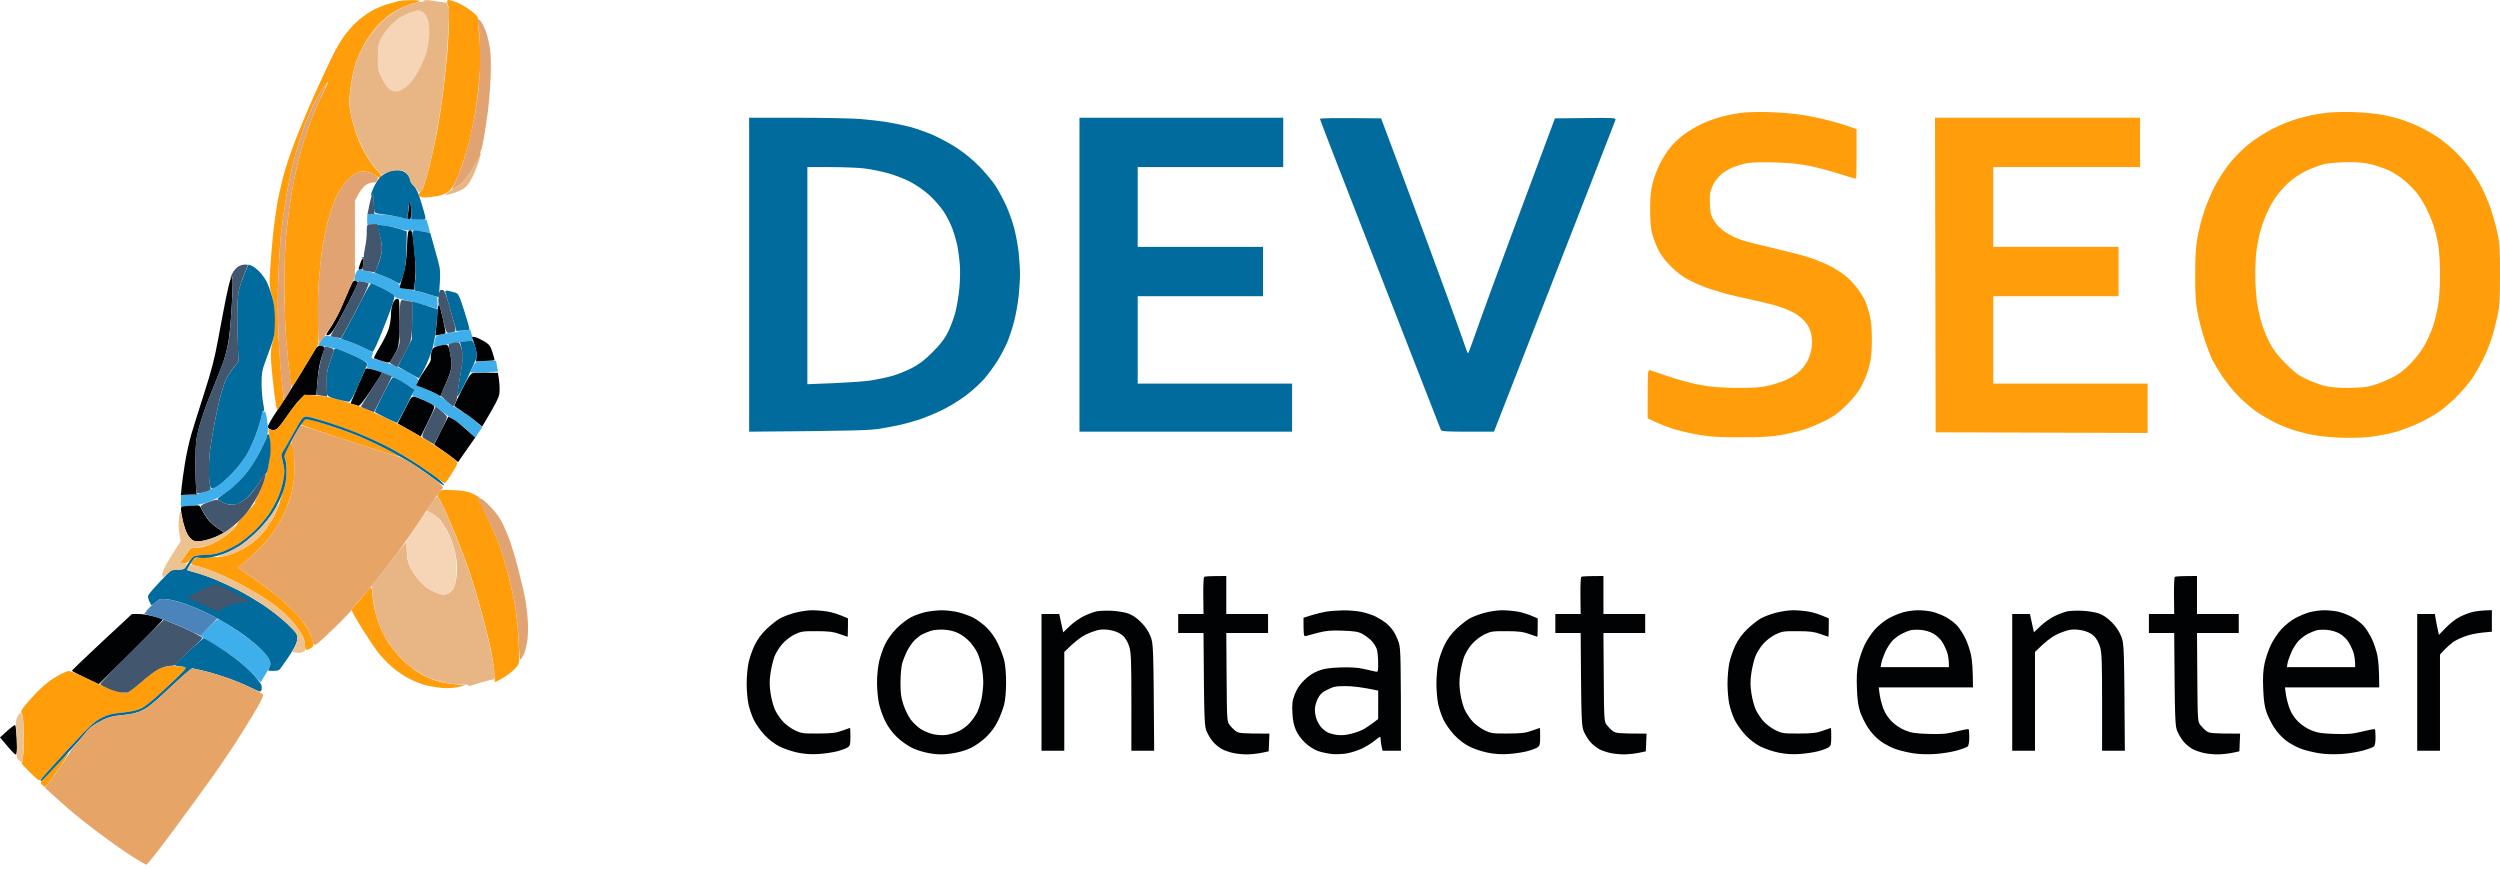 <svg width="187" height="65" viewBox="0 0 187 65" fill="none" xmlns="http://www.w3.org/2000/svg">
<path d="M27.614 16.799C27.471 16.848 27.45 16.796 27.462 16.415L27.478 15.976L28.386 16.03C28.885 16.062 29.529 16.149 29.815 16.227C30.101 16.303 30.689 16.38 31.903 16.429L32.041 16.903C32.116 17.163 32.168 17.387 32.156 17.401C32.145 17.414 31.932 17.383 31.685 17.33C31.438 17.277 31.012 17.238 30.738 17.244C30.464 17.248 30.05 17.184 29.815 17.099C29.581 17.015 29.027 16.901 28.584 16.845C28.142 16.789 27.705 16.769 27.614 16.799Z" fill="#3FAFEC"/>
<path d="M26.5 20.902C26.499 20.838 26.544 20.646 26.602 20.476C26.663 20.294 26.77 20.169 26.863 20.168C26.95 20.168 27.362 20.253 27.779 20.357C28.195 20.462 28.846 20.697 29.222 20.879C29.687 21.104 29.909 21.264 29.909 21.376C29.909 21.508 30.047 21.564 30.595 21.654C30.973 21.716 31.601 21.866 32.701 22.212L32.725 22.658C32.738 22.903 32.728 23.104 32.701 23.104C32.676 23.104 32.345 23.001 31.968 22.874C31.591 22.747 30.889 22.565 30.409 22.471C29.813 22.354 29.525 22.255 29.503 22.157C29.484 22.079 29.174 21.86 28.813 21.668C28.453 21.477 27.902 21.255 27.589 21.173C27.277 21.092 26.905 21.024 26.761 21.023C26.618 21.022 26.501 20.968 26.5 20.902Z" fill="#3FAFEC"/>
<path d="M33.127 24.986C33.414 24.928 33.984 24.83 34.395 24.77C34.805 24.709 35.154 24.662 35.169 24.663C35.184 24.665 35.243 24.848 35.399 25.471L34.95 25.522C34.703 25.55 34.138 25.637 33.695 25.715C33.253 25.793 32.785 25.878 32.654 25.905C32.419 25.952 32.418 25.95 32.512 25.523C32.607 25.096 32.611 25.093 33.127 24.986Z" fill="#3FAFEC"/>
<path d="M23.921 25.858C23.778 25.851 23.791 25.799 24.016 25.47C24.27 25.099 24.288 25.091 24.702 25.149C24.937 25.181 25.448 25.314 25.838 25.442C26.229 25.571 26.846 25.825 27.211 26.008C27.575 26.192 27.885 26.358 27.897 26.38C27.91 26.401 27.878 26.503 27.826 26.608C27.741 26.779 27.775 26.807 28.181 26.899C28.429 26.955 28.951 27.127 29.341 27.283C29.732 27.438 30.338 27.733 30.69 27.939C31.186 28.229 31.316 28.35 31.273 28.478C31.242 28.57 31.197 28.686 31.173 28.738C31.15 28.79 31.399 28.934 31.727 29.057C32.055 29.18 32.557 29.422 32.843 29.594C33.13 29.767 33.471 30.018 33.601 30.154C33.731 30.289 33.87 30.399 33.908 30.398C33.948 30.397 34.267 30.584 34.618 30.813C34.971 31.042 35.44 31.393 36.068 31.958L35.541 32.759L35.049 32.264C34.777 31.992 34.309 31.621 34.008 31.439C33.706 31.257 33.235 30.927 32.962 30.705C32.689 30.482 32.263 30.199 32.015 30.075C31.768 29.95 31.388 29.791 31.172 29.72C30.803 29.599 30.786 29.577 30.889 29.37C30.983 29.177 30.967 29.125 30.761 28.965C30.631 28.863 30.098 28.569 29.577 28.31C29.057 28.052 28.347 27.766 28 27.674C27.452 27.53 27.38 27.485 27.456 27.341C27.521 27.216 27.491 27.143 27.329 27.038C27.213 26.964 26.797 26.753 26.406 26.572C26.016 26.39 25.441 26.176 25.128 26.095C24.816 26.015 24.454 25.93 24.323 25.907C24.194 25.883 24.013 25.861 23.921 25.858Z" fill="#3FAFEC"/>
<path d="M35.347 27.465C35.449 27.259 35.598 27.073 35.679 27.05C35.76 27.027 36.113 27.003 37.103 26.986L37.253 27.791L36.255 27.844C35.706 27.873 35.236 27.883 35.21 27.867C35.184 27.851 35.246 27.669 35.347 27.465Z" fill="#3FAFEC"/>
<path d="M19.234 32.242C19.429 31.669 19.589 31.105 19.59 30.987C19.59 30.855 19.648 30.774 19.744 30.774C19.864 30.774 19.918 30.934 19.991 31.508C20.062 32.057 20.057 32.338 19.969 32.62C19.904 32.829 19.654 33.383 19.414 33.852C19.174 34.32 18.74 35.002 18.449 35.367C18.16 35.731 17.712 36.206 17.454 36.42C17.198 36.635 16.774 36.941 16.514 37.101C16.253 37.262 15.785 37.482 15.472 37.591C15.16 37.699 14.596 37.818 13.531 37.923L13.531 37.024L14.028 37.027C14.302 37.028 14.803 36.944 15.141 36.841C15.48 36.739 16.012 36.488 16.324 36.285C16.637 36.081 17.151 35.643 17.468 35.31C17.784 34.977 18.231 34.385 18.461 33.994C18.691 33.603 19.039 32.815 19.234 32.242Z" fill="#3FAFEC"/>
<path d="M14.969 47.582L15.598 46.943C15.945 46.591 16.271 46.304 16.323 46.303C16.376 46.301 16.93 46.633 17.555 47.04C18.18 47.447 18.989 48.059 19.354 48.4C19.718 48.741 20.076 49.165 20.149 49.343C20.265 49.627 20.262 49.703 20.125 49.973C20.04 50.142 19.863 50.451 19.495 51.038L18.904 50.412C18.579 50.069 18.014 49.559 17.649 49.281C17.285 49.002 16.533 48.506 14.969 47.582Z" fill="#3FAFEC"/>
<path d="M30.502 16.076C30.542 15.905 30.575 15.596 30.575 15.387C30.575 15.108 30.6 15.046 30.667 15.151C30.717 15.228 30.76 15.538 30.76 15.837C30.762 16.293 30.734 16.382 30.596 16.384C30.457 16.386 30.442 16.336 30.502 16.076Z" fill="#000204"/>
<path d="M30.121 20.663C30.327 20.004 30.392 19.576 30.438 18.536C30.491 17.339 30.511 17.234 30.677 17.234C30.841 17.234 30.87 17.375 31.005 18.82C31.119 20.043 31.13 20.553 30.951 21.684L30.454 21.624C30.18 21.592 29.936 21.547 29.91 21.526C29.884 21.505 29.979 21.116 30.121 20.663Z" fill="#000204"/>
<path d="M26.843 20.004C26.874 19.913 26.941 19.721 26.992 19.578C27.043 19.435 27.119 19.317 27.162 19.317C27.204 19.317 27.216 19.477 27.189 19.672C27.162 19.867 27.124 20.06 27.105 20.098C27.086 20.137 27.006 20.169 26.928 20.169C26.834 20.169 26.805 20.114 26.843 20.004Z" fill="#000204"/>
<path d="M16.902 22.3C17.027 21.675 17.184 21.036 17.248 20.88L17.366 20.596L17.398 20.927C17.415 21.11 17.384 22.046 17.328 23.01C17.272 23.974 17.164 25.124 17.086 25.567C17.01 26.01 16.845 26.67 16.72 27.035C16.595 27.399 16.193 28.422 15.825 29.307C15.459 30.193 15.039 31.386 14.893 31.959C14.653 32.9 14.628 33.159 14.625 34.657C14.623 35.568 14.643 36.463 14.716 36.977L13.533 37.025L13.586 36.433C13.617 36.107 13.727 35.309 13.834 34.657C13.94 34.007 14.143 33.069 14.285 32.574C14.427 32.079 14.867 30.674 15.262 29.449C15.822 27.715 16.056 26.805 16.326 25.33C16.516 24.289 16.775 22.925 16.902 22.3Z" fill="#000204"/>
<path d="M25.417 23.247C25.582 22.882 25.871 22.216 26.06 21.766C26.345 21.083 26.431 20.956 26.581 20.996C26.681 21.023 26.768 21.081 26.773 21.128C26.78 21.173 26.51 21.755 26.175 22.418C25.839 23.082 25.38 23.945 25.155 24.336C24.859 24.849 24.687 25.053 24.535 25.07C24.34 25.092 24.356 25.046 24.72 24.502C24.938 24.176 25.252 23.611 25.417 23.247Z" fill="#000204"/>
<path d="M29.242 23.542C29.239 23.262 29.304 22.879 29.385 22.69C29.481 22.469 29.596 22.347 29.712 22.347C29.883 22.347 29.891 22.435 29.869 24.123C29.847 25.856 29.841 25.91 29.59 26.372C29.448 26.632 29.281 26.917 29.219 27.005C29.112 27.155 29.072 27.155 28.57 27.005C28.276 26.917 28.008 26.823 27.976 26.798C27.942 26.772 28.137 26.389 28.408 25.946C28.68 25.503 28.979 24.895 29.074 24.596C29.169 24.297 29.244 23.823 29.242 23.542Z" fill="#000204"/>
<path d="M32.604 24.738C32.629 24.543 32.674 24 32.706 23.531C32.737 23.062 32.799 22.721 32.842 22.773C32.883 22.826 33.019 23.325 33.142 23.883C33.265 24.441 33.343 24.915 33.318 24.936C33.291 24.956 33.11 25.001 32.56 25.093L32.604 24.738Z" fill="#000204"/>
<path d="M35.499 25.804C35.391 25.491 35.309 25.22 35.317 25.201C35.325 25.183 35.443 25.196 35.579 25.23C35.715 25.265 36.015 25.408 36.245 25.548C36.606 25.769 36.687 25.88 36.843 26.372C36.942 26.684 37.01 26.946 36.993 26.953C36.975 26.96 36.655 26.982 35.595 27.035L35.645 26.703C35.677 26.495 35.623 26.161 35.499 25.804Z" fill="#000204"/>
<path d="M32.272 26.348C32.351 26.035 32.409 25.981 32.769 25.884C32.992 25.825 33.259 25.782 33.361 25.789C33.509 25.801 33.571 25.92 33.665 26.372C33.729 26.684 33.784 27.1 33.786 27.295C33.789 27.49 33.658 27.959 33.497 28.337C33.335 28.715 33.142 29.161 32.939 29.639L32.631 29.46C32.462 29.361 32.056 29.18 31.728 29.057C31.402 28.934 31.135 28.823 31.137 28.81C31.138 28.797 31.23 28.606 31.34 28.384C31.45 28.162 31.706 27.758 31.908 27.484C32.111 27.211 32.255 26.923 32.229 26.845C32.203 26.768 32.221 26.543 32.272 26.348Z" fill="#000204"/>
<path d="M22.522 27.887C23.054 27.002 23.551 26.181 23.625 26.064C23.699 25.947 23.833 25.852 23.924 25.853C24.014 25.853 24.14 25.885 24.203 25.924C24.292 25.977 24.278 26.104 24.142 26.466C24.043 26.727 23.919 27.196 23.866 27.508C23.813 27.821 23.745 28.407 23.662 29.544L23.212 29.54C22.802 29.536 22.727 29.572 22.379 29.943C22.168 30.166 21.779 30.668 21.514 31.059C21.25 31.449 20.932 31.869 20.808 31.991C20.641 32.157 20.519 32.198 20.325 32.157C20.179 32.125 20.052 32.028 20.036 31.935C20.021 31.844 20.356 31.258 20.78 30.633C21.205 30.008 21.989 28.772 22.522 27.887Z" fill="#000204"/>
<path d="M26.745 28.928C27.037 28.251 27.295 27.665 27.319 27.627C27.343 27.588 27.413 27.555 27.477 27.555C27.539 27.554 27.814 27.618 28.087 27.697C28.36 27.775 28.584 27.861 28.584 27.887C28.584 27.912 28.211 28.491 27.756 29.172C27.152 30.072 26.889 30.392 26.786 30.35C26.707 30.318 26.547 30.272 26.431 30.249C26.313 30.226 26.217 30.196 26.217 30.183C26.216 30.17 26.453 29.605 26.745 28.928Z" fill="#000204"/>
<path d="M34.552 29.142C34.964 28.309 35.184 27.964 35.333 27.918C35.449 27.883 35.926 27.862 37.246 27.887L37.329 28.455C37.375 28.767 37.385 29.215 37.352 29.449C37.312 29.734 37.088 30.213 36.063 31.911L35.566 31.498C35.292 31.272 34.824 30.931 34.525 30.741C34.224 30.552 33.98 30.374 33.98 30.349C33.98 30.323 34.238 29.78 34.552 29.142Z" fill="#000204"/>
<path d="M29.744 31.675L30.265 30.648C30.761 29.669 30.797 29.623 31.033 29.684C31.171 29.718 31.532 29.861 31.838 30C32.144 30.14 32.432 30.307 32.477 30.373C32.531 30.45 32.372 30.866 31.472 32.657L29.744 31.675Z" fill="#000204"/>
<path d="M32.489 33.269C32.476 33.251 32.706 32.77 33 32.199L33.534 31.161L33.919 31.371C34.131 31.486 34.582 31.839 35.542 32.734L34.264 34.563L33.862 34.246C33.64 34.072 33.247 33.788 32.986 33.615C32.726 33.443 32.502 33.286 32.489 33.269Z" fill="#000204"/>
<path d="M13.533 38.09C13.533 37.9 13.585 37.874 14.028 37.848C14.302 37.831 14.622 37.81 14.739 37.8C14.898 37.787 14.986 37.861 15.082 38.09C15.154 38.26 15.346 38.579 15.508 38.8C15.671 39.022 16.018 39.341 16.281 39.51C16.543 39.68 16.756 39.828 16.754 39.842C16.752 39.855 16.527 39.971 16.253 40.1C15.98 40.229 15.522 40.382 15.236 40.438C14.867 40.512 14.647 40.513 14.478 40.442C14.348 40.386 14.148 40.181 14.032 39.985C13.917 39.789 13.758 39.33 13.679 38.966C13.6 38.601 13.534 38.207 13.533 38.09Z" fill="#000204"/>
<path d="M5.382 50.176C5.371 50.144 6.377 49.176 7.618 48.022L9.873 45.926H10.354C10.618 45.926 11.117 46 11.461 46.092C11.806 46.182 12.126 46.29 12.171 46.331C12.217 46.372 11.157 47.48 7.382 51.181L6.391 50.708C5.847 50.447 5.392 50.209 5.382 50.176Z" fill="#000204"/>
<path d="M0 55.158L0.537 54.67C0.832 54.401 1.103 54.209 1.138 54.243C1.173 54.278 1.223 54.711 1.25 55.206C1.275 55.701 1.27 56.208 1.237 56.333C1.182 56.545 1.138 56.513 0 55.158Z" fill="#000204"/>
<path fill-rule="evenodd" clip-rule="evenodd" d="M30.757 0.013C31.198 0.005 31.428 0.033 31.372 0.089C31.323 0.138 31.176 0.198 31.046 0.222C30.916 0.246 30.574 0.359 30.288 0.473C30.002 0.588 29.537 0.837 29.255 1.027C28.971 1.218 28.503 1.634 28.213 1.953C27.923 2.272 27.504 2.847 27.284 3.231C27.062 3.615 26.776 4.228 26.648 4.593C26.519 4.957 26.348 5.682 26.269 6.202C26.189 6.723 26.124 7.362 26.124 7.623C26.124 7.883 26.212 8.458 26.318 8.901C26.425 9.344 26.64 10.026 26.797 10.416C26.953 10.806 27.268 11.425 27.495 11.789C27.722 12.154 28.059 12.601 28.244 12.784C28.484 13.019 28.554 13.149 28.488 13.233C28.416 13.325 28.337 13.309 28.135 13.158C27.992 13.05 27.704 12.919 27.496 12.866C27.202 12.791 27.032 12.801 26.738 12.913C26.53 12.993 26.169 13.262 25.938 13.513C25.706 13.763 25.356 14.308 25.162 14.725C24.967 15.141 24.681 15.973 24.527 16.571C24.372 17.17 24.178 18.107 24.096 18.654C24.015 19.201 23.9 20.33 23.842 21.164C23.782 21.997 23.755 23.361 23.83 25.709L22.928 27.224C22.432 28.057 21.972 28.803 21.907 28.881C21.807 28.999 21.769 28.877 21.683 28.171C21.626 27.702 21.513 26.573 21.43 25.662C21.338 24.645 21.279 22.999 21.277 21.401C21.275 19.667 21.325 18.306 21.427 17.329C21.51 16.521 21.663 15.339 21.768 14.701C21.872 14.063 22.065 13.083 22.196 12.523C22.328 11.963 22.566 11.079 22.727 10.558C22.887 10.037 23.188 9.185 23.396 8.664C23.603 8.144 23.959 7.356 24.186 6.913C24.414 6.469 24.581 6.097 24.557 6.084C24.534 6.071 24.327 6.348 24.099 6.699C23.871 7.051 23.578 7.552 23.449 7.812C23.32 8.073 23.062 8.669 22.878 9.138C22.694 9.607 22.39 10.522 22.204 11.174C22.017 11.824 21.762 12.869 21.636 13.494C21.51 14.119 21.339 15.099 21.257 15.672C21.175 16.244 21.065 17.097 21.014 17.565C20.963 18.034 20.878 19.377 20.824 20.548C20.758 21.986 20.758 23.387 20.822 24.857C20.874 26.055 20.985 27.696 21.222 29.97L20.999 30.324C20.875 30.518 20.753 30.679 20.727 30.68C20.701 30.681 20.603 30.075 20.509 29.332C20.416 28.59 20.313 27.577 20.28 27.082C20.234 26.367 20.258 26.056 20.394 25.567C20.509 25.155 20.567 24.623 20.569 23.957C20.57 23.199 20.52 22.783 20.354 22.205C20.16 21.528 20.143 21.327 20.199 20.311C20.234 19.686 20.327 18.515 20.406 17.707C20.487 16.9 20.653 15.686 20.777 15.009C20.902 14.332 21.158 13.266 21.347 12.641C21.535 12.016 21.96 10.823 22.289 9.99C22.619 9.157 23.227 7.729 23.64 6.818C24.054 5.906 24.6 4.735 24.855 4.214C25.108 3.693 25.506 3.011 25.738 2.699C25.97 2.386 26.375 1.924 26.638 1.671C26.901 1.419 27.394 1.051 27.732 0.853C28.071 0.655 28.633 0.411 28.981 0.31C29.329 0.209 29.713 0.104 29.833 0.076C29.953 0.048 30.369 0.02 30.757 0.013ZM33.555 0C33.633 0 33.92 0.086 34.193 0.192C34.467 0.297 34.935 0.575 35.235 0.808C35.678 1.152 35.776 1.279 35.765 1.491C35.757 1.634 35.804 2.263 35.868 2.888C35.935 3.539 35.96 4.409 35.925 4.924C35.893 5.418 35.822 6.25 35.768 6.771C35.715 7.291 35.59 8.186 35.49 8.759C35.391 9.332 35.164 10.334 34.985 10.984C34.805 11.636 34.485 12.594 34.272 13.115C33.994 13.796 33.798 14.132 33.578 14.312C33.384 14.47 33.06 14.601 32.702 14.666C32.39 14.724 31.974 14.77 31.779 14.771C31.556 14.772 31.398 14.719 31.353 14.628C31.307 14.535 31.358 14.41 31.498 14.273C31.657 14.117 31.812 13.666 32.093 12.547C32.301 11.713 32.574 10.478 32.7 9.801C32.825 9.124 33.014 7.91 33.118 7.102C33.222 6.294 33.333 5.314 33.363 4.924C33.394 4.534 33.438 4.086 33.46 3.93C33.481 3.773 33.529 2.964 33.566 2.131C33.602 1.293 33.594 0.552 33.549 0.473C33.502 0.395 33.454 0.257 33.44 0.166C33.425 0.07 33.474 0 33.555 0V0ZM132.385 8.388C133.114 8.412 134.158 8.499 134.705 8.58C135.252 8.662 136.167 8.847 136.74 8.994C137.313 9.14 138.027 9.349 138.87 9.659L138.873 11.481C138.874 12.484 138.855 13.325 138.83 13.352C138.805 13.378 138.282 13.233 137.668 13.031C137.053 12.829 136.061 12.559 135.462 12.433C134.674 12.266 133.942 12.188 132.811 12.151C131.896 12.121 131.034 12.139 130.729 12.197C130.442 12.25 129.974 12.381 129.687 12.487C129.401 12.593 128.975 12.844 128.741 13.047C128.474 13.277 128.231 13.606 128.091 13.927C127.9 14.365 127.873 14.56 127.902 15.253C127.931 15.957 127.974 16.128 128.222 16.531C128.405 16.83 128.711 17.135 129.074 17.379C129.385 17.588 129.938 17.853 130.303 17.967C130.667 18.081 131.732 18.35 132.669 18.566C133.607 18.781 134.779 19.085 135.273 19.241C135.767 19.399 136.492 19.691 136.882 19.894C137.273 20.096 137.805 20.436 138.065 20.652C138.326 20.867 138.703 21.262 138.904 21.529C139.105 21.797 139.356 22.186 139.46 22.395C139.565 22.603 139.732 23.094 139.832 23.484C139.961 23.987 140.013 24.523 140.014 25.33C140.014 25.955 139.973 26.68 139.922 26.94C139.872 27.2 139.759 27.627 139.672 27.887C139.585 28.147 139.38 28.616 139.217 28.928C139.039 29.269 138.616 29.802 138.161 30.258C137.573 30.848 137.211 31.117 136.551 31.456C136.082 31.695 135.358 31.998 134.941 32.128C134.525 32.259 133.758 32.442 133.237 32.536C132.525 32.665 131.788 32.708 130.255 32.711C128.694 32.715 127.978 32.675 127.179 32.541C126.606 32.444 125.776 32.261 125.333 32.133C124.891 32.006 124.239 31.765 123.244 31.296L123.247 29.473C123.25 27.785 123.262 27.653 123.416 27.692C123.507 27.715 124.135 27.926 124.812 28.162C125.489 28.396 126.554 28.681 127.179 28.794C128.029 28.948 128.72 29.002 129.924 29.01C131.179 29.017 131.7 28.982 132.291 28.845C132.707 28.749 133.304 28.555 133.616 28.415C133.928 28.275 134.369 27.992 134.594 27.787C134.82 27.582 135.107 27.2 135.231 26.94C135.356 26.68 135.486 26.232 135.52 25.946C135.555 25.651 135.535 25.219 135.474 24.951C135.411 24.672 135.238 24.323 135.052 24.099C134.88 23.891 134.549 23.609 134.319 23.471C134.088 23.335 133.602 23.116 133.237 22.986C132.873 22.857 131.936 22.613 131.155 22.447C130.374 22.28 129.501 22.079 129.214 22.002C128.927 21.924 128.353 21.752 127.936 21.618C127.52 21.486 126.838 21.203 126.421 20.99C125.892 20.721 125.463 20.403 124.994 19.938C124.545 19.491 124.224 19.066 124.025 18.654C123.862 18.316 123.66 17.783 123.579 17.471C123.479 17.094 123.43 16.489 123.43 15.672C123.43 14.743 123.477 14.254 123.623 13.683C123.73 13.266 123.967 12.627 124.15 12.263C124.333 11.898 124.668 11.366 124.894 11.079C125.119 10.792 125.576 10.349 125.909 10.094C126.243 9.839 126.857 9.469 127.273 9.273C127.69 9.076 128.393 8.824 128.835 8.712C129.278 8.6 129.96 8.471 130.35 8.426C130.741 8.381 131.656 8.364 132.385 8.388ZM176.074 8.385C176.725 8.407 177.64 8.492 178.109 8.573C178.578 8.655 179.281 8.829 179.671 8.96C180.062 9.09 180.679 9.341 181.044 9.518C181.408 9.695 181.962 10.008 182.274 10.213C182.587 10.42 183.136 10.858 183.495 11.189C183.853 11.519 184.386 12.109 184.679 12.499C184.971 12.89 185.388 13.55 185.603 13.967C185.819 14.384 186.129 15.108 186.293 15.577C186.457 16.046 186.682 16.855 186.795 17.376C186.973 18.196 187 18.621 187 20.548C187 22.478 186.973 22.899 186.795 23.72C186.681 24.241 186.476 25.008 186.336 25.425C186.197 25.841 185.913 26.523 185.705 26.94C185.496 27.357 185.153 27.953 184.943 28.266C184.732 28.578 184.258 29.146 183.89 29.529C183.522 29.91 182.945 30.429 182.606 30.682C182.268 30.934 181.543 31.355 180.996 31.616C180.449 31.878 179.597 32.2 179.103 32.332C178.609 32.463 177.778 32.62 177.257 32.68C176.72 32.742 175.758 32.766 175.032 32.737C174.33 32.709 173.393 32.613 172.95 32.525C172.508 32.437 171.826 32.258 171.435 32.126C171.045 31.995 170.469 31.76 170.157 31.603C169.845 31.446 169.291 31.127 168.926 30.892C168.562 30.658 167.918 30.12 167.495 29.697C167.073 29.274 166.493 28.567 166.206 28.124C165.919 27.68 165.598 27.148 165.493 26.94C165.388 26.732 165.146 26.113 164.957 25.567C164.768 25.02 164.52 24.104 164.406 23.531C164.236 22.671 164.2 22.16 164.199 20.596C164.199 19.168 164.241 18.469 164.372 17.755C164.467 17.234 164.692 16.361 164.871 15.814C165.05 15.266 165.418 14.398 165.689 13.883C165.96 13.368 166.461 12.601 166.804 12.178C167.147 11.756 167.769 11.133 168.187 10.795C168.605 10.457 169.368 9.96 169.883 9.692C170.398 9.423 171.161 9.097 171.577 8.968C171.994 8.839 172.59 8.679 172.902 8.615C173.215 8.551 173.79 8.464 174.18 8.422C174.571 8.38 175.423 8.364 176.074 8.385ZM172.5 12.782C172.013 13.019 171.5 13.367 171.138 13.707C170.818 14.006 170.383 14.507 170.172 14.819C169.96 15.132 169.653 15.708 169.489 16.098C169.325 16.489 169.121 17.085 169.037 17.423C168.953 17.761 168.841 18.337 168.788 18.702C168.736 19.066 168.693 19.898 168.693 20.548C168.692 21.2 168.756 22.158 168.836 22.679C168.915 23.2 169.088 23.946 169.221 24.336C169.353 24.727 169.616 25.344 169.805 25.709C170.041 26.164 170.401 26.628 170.957 27.187C171.589 27.823 171.922 28.076 172.476 28.34C172.867 28.526 173.464 28.752 173.802 28.843C174.227 28.958 174.783 29.01 175.6 29.013C176.429 29.016 176.968 28.967 177.399 28.854C177.738 28.764 178.366 28.52 178.795 28.312C179.391 28.024 179.739 27.77 180.263 27.243C180.665 26.838 181.114 26.259 181.346 25.846C181.564 25.458 181.849 24.822 181.98 24.431C182.111 24.041 182.284 23.337 182.365 22.868C182.456 22.343 182.513 21.453 182.513 20.548C182.513 19.68 182.456 18.752 182.373 18.276C182.296 17.832 182.132 17.172 182.009 16.808C181.885 16.443 181.629 15.847 181.438 15.482C181.249 15.118 180.933 14.624 180.737 14.385C180.541 14.146 180.147 13.751 179.86 13.508C179.573 13.264 179.084 12.94 178.772 12.786C178.459 12.633 177.863 12.42 177.446 12.313C176.882 12.168 176.412 12.121 175.6 12.127C175.002 12.132 174.235 12.195 173.896 12.268C173.558 12.34 172.93 12.571 172.5 12.782ZM144.738 8.806H160.075V12.499H149.094V18.465H158.466V22.158H149.094V28.692H160.643V32.385L144.787 32.337L144.738 8.806ZM22.762 29.519L23.567 29.573C24.009 29.604 24.691 29.712 25.082 29.813C25.472 29.914 26.218 30.156 26.738 30.349C27.259 30.542 28.196 30.944 28.821 31.241C29.446 31.539 30.426 32.052 30.998 32.382C31.571 32.711 32.466 33.269 32.986 33.621C33.507 33.974 34.008 34.352 34.099 34.459C34.259 34.652 34.25 34.68 33.815 35.38C33.568 35.778 33.333 36.118 33.294 36.137C33.255 36.157 32.957 35.965 32.631 35.71C32.306 35.457 31.614 34.97 31.093 34.629C30.572 34.287 29.613 33.736 28.963 33.403C28.312 33.069 27.226 32.58 26.549 32.314C25.872 32.048 24.818 31.677 24.206 31.492C23.595 31.306 23.019 31.153 22.928 31.151C22.837 31.149 22.692 31.224 22.606 31.317C22.521 31.409 22.206 31.933 21.907 32.48C21.607 33.026 21.283 33.591 21.186 33.734C21.02 33.981 21.019 34.025 21.163 34.586C21.29 35.077 21.298 35.287 21.211 35.817C21.153 36.169 20.989 36.744 20.847 37.096C20.705 37.447 20.392 38.033 20.151 38.398C19.91 38.762 19.419 39.342 19.06 39.685C18.701 40.029 18.152 40.473 17.84 40.671C17.527 40.87 16.994 41.137 16.657 41.265C16.227 41.428 15.812 41.505 15.284 41.522C14.552 41.544 14.516 41.557 14.242 41.869C14.028 42.113 13.895 42.186 13.438 42.138L14.242 41.014L14.81 40.966C15.193 40.933 15.594 40.81 16.041 40.59C16.406 40.409 16.927 40.066 17.201 39.827C17.474 39.588 17.699 39.339 17.701 39.274C17.703 39.208 17.918 38.92 18.181 38.634C18.444 38.349 18.772 37.988 18.912 37.834C19.052 37.68 19.122 37.579 19.07 37.609C19.018 37.639 19.132 37.36 19.324 36.989C19.515 36.618 19.785 35.931 19.922 35.462C20.093 34.88 20.178 34.355 20.189 33.805C20.199 33.362 20.174 32.798 20.064 32.101L20.325 32.157C20.519 32.198 20.641 32.157 20.808 31.991C20.932 31.869 21.25 31.449 21.515 31.059C21.78 30.668 22.169 30.162 22.379 29.934L22.762 29.519ZM22.931 31.344C23.046 31.344 23.695 31.519 24.372 31.733C25.049 31.946 26.018 32.287 26.525 32.49C27.033 32.693 28.013 33.141 28.703 33.488C29.393 33.834 29.914 34.134 29.862 34.154C29.81 34.172 28.139 33.656 26.147 33.003C24.155 32.351 22.522 31.793 22.517 31.764C22.512 31.734 22.557 31.627 22.615 31.527C22.673 31.425 22.815 31.343 22.931 31.344ZM21.788 33.142C21.838 33.142 21.924 33.451 21.979 33.829C22.032 34.207 22.053 34.921 22.023 35.415C21.994 35.91 21.878 36.635 21.767 37.025C21.656 37.416 21.428 38.033 21.26 38.398C21.093 38.762 20.736 39.381 20.468 39.771C20.2 40.162 19.627 40.823 19.195 41.24C18.762 41.658 18.269 42.105 17.788 42.469L18.807 43.149C19.369 43.523 20.233 44.166 20.727 44.578C21.222 44.991 21.896 45.623 22.226 45.983C22.555 46.342 22.946 46.892 23.095 47.204C23.243 47.517 23.391 47.9 23.422 48.056C23.47 48.296 23.437 48.367 23.215 48.504C23.07 48.594 22.919 48.637 22.878 48.599C22.838 48.561 22.805 48.381 22.806 48.198C22.808 48.004 22.696 47.671 22.537 47.394C22.387 47.133 22.058 46.691 21.804 46.41C21.551 46.129 21.087 45.697 20.774 45.45C20.462 45.202 19.845 44.775 19.402 44.501C18.96 44.226 18.065 43.736 17.414 43.411C16.763 43.086 15.9 42.709 15.497 42.574C15.094 42.438 14.71 42.327 14.645 42.327C14.579 42.326 14.463 42.288 14.384 42.242C14.261 42.169 14.264 42.131 14.41 41.935C14.56 41.737 14.665 41.709 15.357 41.686C15.786 41.671 16.243 41.662 16.372 41.665C16.503 41.666 16.887 41.585 17.224 41.484C17.563 41.382 18.16 41.089 18.55 40.832C18.996 40.539 19.441 40.139 19.744 39.76C20.011 39.428 20.363 38.889 20.526 38.563C20.688 38.238 20.838 37.876 20.858 37.758C20.878 37.641 21.011 37.226 21.155 36.835C21.36 36.279 21.418 35.952 21.425 35.32C21.43 34.849 21.385 34.427 21.317 34.302C21.218 34.12 21.236 34.02 21.449 33.616C21.587 33.355 21.739 33.142 21.788 33.142ZM33.926 36.666C34.633 36.698 34.996 36.762 35.329 36.915C35.576 37.028 35.772 37.152 35.764 37.19C35.755 37.229 36.031 37.837 36.376 38.54C36.722 39.243 37.157 40.244 37.345 40.765C37.532 41.286 37.831 42.266 38.008 42.943C38.186 43.62 38.42 44.685 38.528 45.31C38.636 45.935 38.757 47.15 38.796 48.009C38.864 49.498 38.858 49.585 38.672 49.841C38.565 49.989 38.286 50.249 38.051 50.421C37.817 50.591 37.487 50.8 37.317 50.885C37.148 50.97 37.01 51.029 37.009 51.016C37.008 51.002 36.989 50.651 36.966 50.234C36.944 49.818 36.773 48.817 36.587 48.009C36.401 47.202 36.034 45.796 35.77 44.884C35.507 43.973 35.076 42.63 34.812 41.901C34.547 41.172 34.038 39.894 33.679 39.061C33.321 38.227 32.947 37.439 32.847 37.309C32.681 37.089 32.679 37.057 32.821 36.848C32.968 36.63 33.006 36.624 33.926 36.666ZM27.746 43.937C27.782 43.937 27.824 44.099 27.838 44.296C27.852 44.493 27.903 44.909 27.951 45.219C27.999 45.53 28.166 46.146 28.322 46.589C28.477 47.032 28.801 47.692 29.043 48.056C29.283 48.421 29.758 48.998 30.097 49.339C30.437 49.68 31.012 50.135 31.377 50.35C31.741 50.565 32.317 50.825 32.655 50.929C32.994 51.032 33.611 51.15 34.785 51.261L34.264 51.387C33.939 51.465 33.496 51.492 33.081 51.458C32.717 51.427 32.163 51.338 31.85 51.26C31.538 51.182 30.963 50.951 30.572 50.748C30.182 50.544 29.59 50.132 29.256 49.833C28.922 49.533 28.471 49.053 28.252 48.767C28.034 48.481 27.507 47.692 27.082 47.015C26.657 46.338 26.309 45.72 26.309 45.642C26.309 45.564 26.439 45.372 26.6 45.216C26.76 45.059 27.069 44.708 27.285 44.434C27.501 44.161 27.709 43.937 27.746 43.937ZM12.964 49.817C13.303 49.822 13.681 49.855 13.804 49.889C14.008 49.944 13.89 50.08 12.526 51.364C11.525 52.306 10.866 52.85 10.55 52.995C10.236 53.14 9.759 53.245 9.131 53.306C8.358 53.381 8.071 53.455 7.571 53.709C7.039 53.981 6.713 54.289 5.077 56.058C4.041 57.178 3.133 58.179 3.06 58.283C2.929 58.465 2.898 58.446 1.624 57.147L1.718 56.626C1.77 56.34 1.798 55.526 1.78 54.818C1.758 53.982 1.705 53.476 1.628 53.374C1.528 53.241 1.571 53.141 1.911 52.72C2.131 52.446 2.547 51.988 2.834 51.7C3.121 51.413 3.548 51.046 3.782 50.885C4.017 50.724 4.389 50.5 4.61 50.389C4.832 50.278 5.087 50.187 5.178 50.187C5.269 50.187 6.047 50.527 6.906 50.943C7.765 51.358 8.66 51.732 8.894 51.774C9.129 51.815 9.405 51.836 9.509 51.822C9.613 51.807 10.082 51.454 10.55 51.037C11.019 50.621 11.616 50.173 11.876 50.043C12.246 49.857 12.484 49.808 12.964 49.817ZM5.11 56.342C5.152 56.342 4.862 56.821 4.468 57.407C4.074 57.993 3.663 58.57 3.554 58.688C3.357 58.902 3.355 58.902 3.167 58.717C2.978 58.531 2.978 58.529 3.601 57.886C3.945 57.532 4.408 57.039 4.63 56.792C4.854 56.544 5.069 56.342 5.11 56.342Z" fill="#FF9D0A"/>
<path fill-rule="evenodd" clip-rule="evenodd" d="M91.726 43.085V45.926H94.85V47.346H91.726L91.75 50.654C91.773 53.858 91.78 53.969 91.975 54.228C92.085 54.375 92.291 54.581 92.432 54.685C92.655 54.849 92.837 54.874 94.953 54.874L94.898 56.2L94.377 56.309C94.09 56.369 93.611 56.422 93.312 56.427C93.013 56.433 92.544 56.388 92.271 56.331C91.997 56.272 91.624 56.148 91.442 56.054C91.261 55.961 90.975 55.742 90.808 55.569C90.642 55.395 90.409 55.04 90.289 54.779C90.078 54.317 90.073 54.221 90.022 47.346H88.129V45.926H90.022L90.006 44.569C89.998 43.822 90.026 43.182 90.07 43.148C90.113 43.113 90.503 43.085 91.726 43.085ZM119.937 43.085V45.926H123.061V47.346H119.937L119.961 50.654C119.983 53.858 119.991 53.969 120.185 54.228C120.296 54.375 120.501 54.581 120.642 54.685C120.866 54.849 121.047 54.874 123.163 54.874L123.108 56.2L122.587 56.309C122.301 56.369 121.822 56.422 121.522 56.427C121.223 56.433 120.755 56.388 120.481 56.331C120.208 56.272 119.835 56.148 119.653 56.054C119.471 55.961 119.185 55.742 119.019 55.569C118.852 55.395 118.619 55.04 118.5 54.779C118.289 54.317 118.283 54.221 118.233 47.346H116.34V45.926H118.233L118.217 44.569C118.208 43.822 118.237 43.182 118.28 43.148C118.324 43.113 118.714 43.085 119.937 43.085ZM164.335 43.085V45.926H167.459V47.346H164.335L164.359 50.654C164.382 53.858 164.389 53.969 164.583 54.228C164.694 54.375 164.899 54.581 165.04 54.685C165.264 54.849 165.446 54.874 167.561 54.874L167.506 56.2L166.986 56.309C166.699 56.369 166.22 56.422 165.921 56.427C165.622 56.433 165.153 56.388 164.879 56.331C164.606 56.272 164.233 56.148 164.051 56.054C163.869 55.961 163.583 55.742 163.417 55.569C163.25 55.395 163.017 55.04 162.898 54.779C162.687 54.317 162.681 54.221 162.631 47.346H160.738V45.926H162.631L162.615 44.569C162.607 43.822 162.635 43.182 162.678 43.148C162.722 43.113 163.112 43.085 164.335 43.085ZM60.723 45.647C61.036 45.645 61.568 45.688 61.907 45.744C62.246 45.799 62.727 45.937 63.429 46.257L63.425 46.944C63.423 47.322 63.411 47.631 63.398 47.632C63.384 47.632 63.118 47.539 62.806 47.426C62.345 47.257 62.023 47.216 61.102 47.211C60.059 47.205 59.923 47.225 59.445 47.455C59.145 47.6 58.752 47.9 58.518 48.165C58.293 48.418 58.027 48.848 57.926 49.122C57.825 49.395 57.693 49.949 57.633 50.353C57.552 50.906 57.553 51.273 57.636 51.844C57.697 52.261 57.844 52.815 57.962 53.075C58.081 53.335 58.346 53.733 58.552 53.959C58.757 54.185 59.16 54.483 59.445 54.621C59.93 54.857 60.05 54.874 61.197 54.867C62.218 54.863 62.524 54.826 62.995 54.654C63.308 54.539 63.574 54.446 63.587 54.446C63.6 54.447 63.611 54.746 63.611 55.111C63.611 55.694 63.585 55.79 63.398 55.911C63.28 55.987 62.929 56.116 62.617 56.197C62.304 56.278 61.686 56.369 61.244 56.399C60.689 56.436 60.205 56.405 59.682 56.299C59.266 56.216 58.652 56.011 58.319 55.842C57.935 55.649 57.518 55.329 57.18 54.969C56.888 54.656 56.526 54.145 56.378 53.833C56.23 53.52 56.051 52.988 55.98 52.649C55.91 52.31 55.851 51.629 55.851 51.134C55.851 50.639 55.914 49.936 55.99 49.571C56.067 49.207 56.276 48.61 56.455 48.246C56.67 47.806 56.965 47.405 57.331 47.055C57.635 46.766 58.075 46.415 58.309 46.277C58.544 46.14 59.055 45.943 59.445 45.84C59.836 45.736 60.411 45.65 60.723 45.647ZM70.427 45.65C70.766 45.647 71.318 45.711 71.657 45.791C71.996 45.873 72.503 46.053 72.784 46.193C73.066 46.332 73.523 46.67 73.802 46.944C74.125 47.261 74.427 47.689 74.637 48.127C74.819 48.505 75.032 49.069 75.112 49.382C75.199 49.728 75.255 50.377 75.255 51.039C75.255 51.701 75.199 52.351 75.112 52.696C75.032 53.009 74.823 53.563 74.646 53.927C74.434 54.364 74.135 54.773 73.771 55.125C73.451 55.435 72.961 55.782 72.604 55.953C72.214 56.138 71.694 56.287 71.184 56.36C70.553 56.451 70.216 56.451 69.622 56.36C69.175 56.293 68.613 56.125 68.249 55.953C67.892 55.782 67.402 55.435 67.082 55.125C66.721 54.776 66.417 54.36 66.206 53.927C66.027 53.563 65.817 52.966 65.741 52.602C65.665 52.237 65.602 51.545 65.601 51.063C65.6 50.581 65.668 49.878 65.753 49.5C65.837 49.123 66.039 48.537 66.201 48.198C66.382 47.821 66.715 47.36 67.064 47.005C67.377 46.687 67.869 46.309 68.155 46.164C68.441 46.02 68.931 45.846 69.243 45.779C69.556 45.712 70.088 45.654 70.427 45.65ZM68.959 47.465C68.803 47.547 68.54 47.756 68.374 47.929C68.209 48.104 67.967 48.459 67.838 48.719C67.71 48.98 67.55 49.384 67.484 49.619C67.416 49.854 67.36 50.493 67.358 51.039C67.354 51.828 67.398 52.171 67.57 52.696C67.689 53.061 67.933 53.562 68.112 53.809C68.292 54.056 68.641 54.386 68.888 54.543C69.135 54.7 69.573 54.874 69.859 54.931C70.144 54.989 70.57 55.006 70.805 54.97C71.04 54.934 71.44 54.813 71.695 54.7C71.95 54.587 72.323 54.315 72.523 54.093C72.724 53.871 72.979 53.51 73.089 53.288C73.199 53.066 73.348 52.609 73.419 52.27C73.489 51.931 73.548 51.378 73.548 51.039C73.548 50.7 73.489 50.147 73.419 49.808C73.348 49.469 73.199 49.012 73.089 48.79C72.979 48.569 72.728 48.212 72.533 47.998C72.338 47.783 71.965 47.501 71.705 47.372C71.393 47.216 71.021 47.124 70.616 47.099C70.255 47.078 69.844 47.115 69.622 47.188C69.414 47.258 69.115 47.382 68.959 47.465ZM83.159 45.686C83.576 45.705 84.129 45.797 84.39 45.888C84.696 45.996 85.033 46.224 85.344 46.535C85.66 46.851 85.903 47.209 86.051 47.583C86.278 48.147 86.278 48.179 86.331 56.153H84.626L84.627 52.531C84.628 49.46 84.605 48.829 84.474 48.388C84.38 48.07 84.205 47.755 84.023 47.579C83.833 47.394 83.542 47.247 83.207 47.165C82.896 47.09 82.514 47.065 82.26 47.103C82.025 47.138 81.557 47.301 81.219 47.466C80.866 47.638 80.39 47.981 79.609 48.767V56.153H77.905V45.926H79.231L79.527 47.299L80.022 46.825C80.295 46.565 80.771 46.23 81.081 46.08C81.391 45.931 81.815 45.772 82.023 45.73C82.231 45.686 82.743 45.666 83.159 45.686ZM100.483 45.654C100.9 45.649 101.517 45.703 101.856 45.773C102.195 45.844 102.663 45.999 102.897 46.117C103.131 46.235 103.468 46.443 103.644 46.578C103.821 46.715 104.082 46.996 104.224 47.204C104.367 47.412 104.554 47.818 104.638 48.104C104.769 48.547 104.792 49.186 104.79 56.153L103.418 56.157L103.346 55.847C103.306 55.676 103.274 55.441 103.275 55.324C103.275 55.206 103.255 55.111 103.228 55.111C103.202 55.111 103 55.257 102.779 55.436C102.557 55.615 102.143 55.869 101.856 56.001C101.569 56.134 101.079 56.291 100.767 56.349C100.455 56.408 99.943 56.431 99.631 56.401C99.319 56.369 98.85 56.27 98.59 56.179C98.318 56.085 97.915 55.83 97.643 55.579C97.358 55.315 97.079 54.939 96.941 54.63C96.775 54.259 96.7 53.893 96.671 53.312C96.638 52.64 96.666 52.412 96.846 51.939C96.993 51.55 97.211 51.219 97.541 50.889C97.863 50.569 98.21 50.336 98.59 50.187C99.035 50.013 99.393 49.956 100.246 49.925C101.006 49.899 101.536 49.931 101.998 50.033C102.362 50.114 102.756 50.202 102.873 50.23C103.08 50.28 103.086 50.259 103.086 49.595C103.086 49.217 103.043 48.759 102.99 48.577C102.937 48.395 102.756 48.104 102.587 47.929C102.419 47.756 102.111 47.523 101.903 47.412C101.598 47.251 101.313 47.204 100.436 47.174C99.556 47.142 99.202 47.173 98.59 47.329C98.173 47.436 97.758 47.548 97.667 47.577C97.519 47.624 97.501 47.553 97.501 46.21L98.093 46.022C98.418 45.918 98.918 45.796 99.205 45.749C99.492 45.702 100.066 45.66 100.483 45.654ZM98.565 52.27C98.443 52.514 98.352 52.869 98.352 53.099C98.353 53.32 98.419 53.661 98.501 53.856C98.581 54.051 98.741 54.312 98.856 54.434C98.969 54.555 99.17 54.711 99.3 54.78C99.43 54.849 99.749 54.935 100.01 54.971C100.333 55.016 100.677 54.987 101.098 54.879C101.437 54.793 101.863 54.631 102.045 54.52C102.227 54.41 102.536 54.199 102.731 54.052L103.086 53.785L103.09 51.655C101.877 51.398 101.141 51.322 100.672 51.321C99.928 51.32 99.754 51.353 99.3 51.582C98.887 51.789 98.734 51.933 98.565 52.27ZM112.316 45.647C112.629 45.645 113.161 45.688 113.5 45.744C113.838 45.799 114.319 45.937 115.022 46.257L115.018 46.944C115.016 47.322 115.004 47.631 114.991 47.632C114.977 47.632 114.711 47.539 114.399 47.426C113.938 47.257 113.616 47.216 112.695 47.211C111.652 47.205 111.516 47.225 111.038 47.455C110.738 47.6 110.345 47.9 110.111 48.165C109.886 48.418 109.62 48.848 109.519 49.122C109.418 49.395 109.286 49.949 109.226 50.353C109.145 50.906 109.146 51.273 109.229 51.844C109.29 52.261 109.437 52.815 109.555 53.075C109.674 53.335 109.939 53.733 110.145 53.959C110.35 54.185 110.751 54.483 111.038 54.621C111.523 54.857 111.643 54.874 112.79 54.867C113.811 54.863 114.117 54.826 114.588 54.654C114.901 54.539 115.167 54.446 115.18 54.446C115.193 54.447 115.204 54.746 115.204 55.111C115.204 55.694 115.178 55.79 114.991 55.911C114.873 55.987 114.522 56.116 114.21 56.197C113.897 56.278 113.279 56.369 112.837 56.399C112.282 56.436 111.797 56.405 111.275 56.299C110.858 56.216 110.245 56.011 109.912 55.842C109.528 55.649 109.111 55.329 108.773 54.969C108.48 54.656 108.119 54.145 107.971 53.833C107.822 53.52 107.644 52.988 107.573 52.649C107.502 52.31 107.444 51.629 107.444 51.134C107.444 50.639 107.507 49.936 107.583 49.571C107.66 49.207 107.869 48.61 108.048 48.246C108.263 47.806 108.558 47.405 108.924 47.055C109.228 46.766 109.668 46.415 109.902 46.277C110.136 46.14 110.648 45.943 111.038 45.84C111.429 45.736 112.004 45.65 112.316 45.647ZM134.089 45.647C134.402 45.645 134.934 45.688 135.273 45.744C135.612 45.799 136.093 45.937 136.795 46.257L136.791 46.944C136.789 47.322 136.777 47.631 136.764 47.632C136.75 47.632 136.484 47.539 136.172 47.426C135.711 47.257 135.389 47.216 134.468 47.211C133.425 47.205 133.289 47.225 132.811 47.455C132.511 47.6 132.118 47.9 131.884 48.165C131.659 48.418 131.393 48.848 131.292 49.122C131.191 49.395 131.059 49.949 130.999 50.353C130.918 50.906 130.919 51.273 131.002 51.844C131.063 52.261 131.21 52.815 131.328 53.075C131.447 53.335 131.712 53.733 131.918 53.959C132.123 54.185 132.525 54.483 132.811 54.621C133.296 54.857 133.416 54.874 134.563 54.867C135.584 54.863 135.89 54.826 136.361 54.654C136.674 54.539 136.94 54.446 136.953 54.446C136.966 54.447 136.977 54.746 136.977 55.111C136.977 55.694 136.951 55.79 136.764 55.911C136.646 55.987 136.295 56.116 135.983 56.197C135.67 56.278 135.052 56.369 134.61 56.399C134.055 56.436 133.571 56.405 133.048 56.299C132.632 56.216 132.018 56.011 131.685 55.842C131.301 55.649 130.884 55.329 130.546 54.969C130.254 54.656 129.892 54.145 129.744 53.833C129.596 53.52 129.417 52.988 129.346 52.649C129.276 52.31 129.217 51.629 129.217 51.134C129.217 50.639 129.28 49.936 129.356 49.571C129.433 49.207 129.642 48.61 129.821 48.246C130.036 47.806 130.331 47.405 130.698 47.055C131.001 46.766 131.442 46.415 131.675 46.277C131.909 46.14 132.421 45.943 132.811 45.84C133.202 45.736 133.777 45.65 134.089 45.647ZM143.438 45.648C143.737 45.645 144.205 45.689 144.479 45.747C144.753 45.804 145.228 45.985 145.535 46.149C145.842 46.313 146.242 46.617 146.422 46.825C146.603 47.034 146.873 47.46 147.022 47.772C147.171 48.085 147.357 48.639 147.434 49.003C147.512 49.368 147.576 50.06 147.579 51.418L140.527 51.415L140.598 51.938C140.636 52.225 140.761 52.705 140.874 53.004C141.007 53.354 141.235 53.702 141.513 53.977C141.779 54.241 142.166 54.494 142.515 54.634C142.981 54.821 143.294 54.867 144.266 54.897C145.266 54.927 145.586 54.899 146.33 54.714C146.814 54.594 147.231 54.517 147.256 54.543C147.28 54.568 147.301 54.846 147.302 55.158C147.303 55.505 147.256 55.77 147.181 55.837C147.114 55.899 146.74 56.037 146.349 56.146C145.959 56.255 145.233 56.369 144.739 56.401C144.216 56.436 143.543 56.415 143.13 56.351C142.74 56.292 142.144 56.15 141.805 56.036C141.466 55.922 140.944 55.646 140.645 55.422C140.315 55.175 139.951 54.784 139.72 54.424C139.51 54.099 139.251 53.577 139.143 53.264C139.001 52.854 138.932 52.368 138.899 51.513C138.864 50.638 138.892 50.144 139.003 49.619C139.087 49.229 139.297 48.61 139.47 48.246C139.643 47.881 139.999 47.348 140.261 47.062C140.521 46.776 140.986 46.405 141.293 46.239C141.6 46.072 142.086 45.873 142.373 45.795C142.659 45.717 143.138 45.651 143.438 45.648ZM142.231 47.417C142.022 47.525 141.716 47.756 141.549 47.929C141.383 48.104 141.142 48.48 141.014 48.767C140.885 49.053 140.756 49.426 140.725 49.595L140.669 49.903H145.781C145.783 49.353 145.718 49.001 145.637 48.767C145.555 48.532 145.384 48.18 145.256 47.985C145.128 47.79 144.842 47.525 144.621 47.397C144.383 47.26 144.006 47.145 143.698 47.118C143.411 47.092 143.05 47.105 142.893 47.145C142.737 47.187 142.439 47.309 142.231 47.417ZM155.768 45.686C156.184 45.705 156.738 45.797 156.999 45.888C157.304 45.996 157.641 46.224 157.953 46.535C158.269 46.851 158.511 47.209 158.66 47.583C158.886 48.147 158.887 48.179 158.939 56.153H157.235L157.236 52.531C157.237 49.46 157.213 48.829 157.083 48.388C156.989 48.07 156.814 47.755 156.632 47.579C156.442 47.394 156.15 47.247 155.815 47.165C155.505 47.09 155.122 47.065 154.869 47.103C154.635 47.138 154.166 47.301 153.827 47.466C153.475 47.638 152.999 47.981 152.218 48.767V56.153H150.514V45.926H151.839L152.136 47.299L152.631 46.825C152.903 46.565 153.379 46.23 153.69 46.08C154 45.931 154.424 45.772 154.632 45.73C154.84 45.686 155.351 45.666 155.768 45.686ZM173.825 45.648C174.125 45.645 174.593 45.689 174.867 45.747C175.14 45.804 175.615 45.985 175.923 46.149C176.23 46.313 176.629 46.617 176.81 46.825C176.991 47.034 177.261 47.46 177.409 47.772C177.559 48.085 177.745 48.639 177.822 49.003C177.9 49.368 177.964 50.06 177.967 51.418L170.914 51.415L170.985 51.938C171.024 52.225 171.149 52.705 171.262 53.004C171.394 53.354 171.622 53.702 171.901 53.977C172.167 54.241 172.554 54.494 172.902 54.634C173.369 54.821 173.681 54.867 174.654 54.897C175.653 54.927 175.973 54.899 176.717 54.714C177.202 54.594 177.619 54.517 177.643 54.543C177.668 54.568 177.689 54.846 177.69 55.158C177.691 55.505 177.643 55.77 177.568 55.837C177.501 55.899 177.127 56.037 176.736 56.146C176.346 56.255 175.621 56.369 175.127 56.401C174.604 56.436 173.93 56.415 173.518 56.351C173.128 56.292 172.531 56.15 172.192 56.036C171.853 55.922 171.332 55.646 171.033 55.422C170.702 55.175 170.339 54.784 170.108 54.424C169.898 54.099 169.638 53.577 169.53 53.264C169.388 52.854 169.32 52.368 169.287 51.513C169.252 50.638 169.28 50.144 169.391 49.619C169.475 49.229 169.685 48.61 169.858 48.246C170.031 47.881 170.387 47.348 170.648 47.062C170.909 46.776 171.374 46.405 171.681 46.239C171.988 46.072 172.474 45.873 172.76 45.795C173.047 45.717 173.526 45.651 173.825 45.648ZM172.618 47.417C172.41 47.525 172.103 47.756 171.937 47.929C171.771 48.104 171.53 48.48 171.402 48.767C171.273 49.053 171.143 49.426 171.112 49.595L171.056 49.903H176.168C176.171 49.353 176.106 49.001 176.024 48.767C175.943 48.532 175.772 48.18 175.644 47.985C175.516 47.79 175.23 47.525 175.009 47.397C174.771 47.26 174.393 47.145 174.086 47.118C173.799 47.092 173.437 47.105 173.281 47.145C173.125 47.187 172.827 47.309 172.618 47.417ZM186.392 45.642V47.251L185.753 47.311C185.402 47.343 184.88 47.441 184.594 47.528C184.307 47.614 183.881 47.796 183.647 47.93C183.413 48.065 183.061 48.351 182.511 48.956V56.153H180.807V45.926H182.132L182.187 46.281C182.217 46.476 182.285 46.827 182.431 47.488L182.934 46.967C183.211 46.681 183.644 46.332 183.897 46.192C184.15 46.052 184.591 45.873 184.878 45.795C185.164 45.717 185.622 45.651 186.392 45.642Z" fill="#000204"/>
<path fill-rule="evenodd" clip-rule="evenodd" d="M56.037 8.806L59.658 8.807C61.65 8.808 63.791 8.852 64.415 8.905C65.04 8.958 65.935 9.065 66.403 9.143C66.872 9.22 67.596 9.371 68.013 9.477C68.429 9.583 69.196 9.849 69.717 10.068C70.237 10.286 71.089 10.748 71.61 11.093C72.192 11.479 72.848 12.025 73.315 12.513C73.731 12.948 74.241 13.56 74.446 13.872C74.651 14.185 75 14.824 75.221 15.293C75.441 15.761 75.727 16.55 75.856 17.045C75.984 17.539 76.136 18.36 76.193 18.867C76.249 19.375 76.296 20.111 76.296 20.501C76.296 20.892 76.249 21.648 76.191 22.182C76.133 22.716 75.982 23.557 75.853 24.052C75.725 24.547 75.492 25.25 75.337 25.614C75.182 25.979 74.855 26.597 74.612 26.987C74.368 27.378 73.932 27.975 73.642 28.313C73.352 28.651 72.734 29.217 72.268 29.57C71.802 29.923 70.995 30.419 70.474 30.673C69.953 30.925 69.186 31.244 68.77 31.378C68.353 31.513 67.736 31.686 67.397 31.764C67.058 31.841 66.356 31.976 65.835 32.063C65.071 32.19 64.032 32.228 56.037 32.29V8.806ZM60.391 28.739C63.364 28.632 64.63 28.537 65.125 28.461C65.62 28.383 66.344 28.23 66.735 28.12C67.125 28.01 67.785 27.745 68.202 27.531C68.772 27.238 69.159 26.942 69.767 26.331C70.371 25.723 70.661 25.341 70.924 24.809C71.116 24.418 71.36 23.758 71.466 23.342C71.572 22.925 71.704 22.136 71.759 21.59C71.814 21.044 71.831 20.234 71.796 19.791C71.76 19.348 71.676 18.708 71.607 18.37C71.539 18.032 71.37 17.456 71.234 17.092C71.098 16.727 70.806 16.155 70.588 15.822C70.369 15.488 69.892 14.942 69.527 14.608C69.132 14.246 68.541 13.835 68.06 13.588C67.618 13.36 66.851 13.067 66.356 12.935C65.861 12.803 65.094 12.652 64.652 12.598C64.21 12.544 63.07 12.499 62.12 12.499H60.392L60.391 28.739ZM80.745 8.806H95.986V12.499H85.1V18.465H94.472V22.158H85.1V28.692H96.649V32.29H80.745V8.806ZM103.308 8.854L105.184 13.872C106.216 16.633 107.61 20.404 108.283 22.253C108.955 24.101 109.562 25.796 109.632 26.019C109.703 26.241 109.781 26.423 109.808 26.421C109.833 26.42 110.021 25.94 110.223 25.354C110.426 24.768 111.075 22.968 111.666 21.353C112.258 19.739 113.544 16.266 116.308 8.854L118.595 8.83C120.736 8.808 120.88 8.817 120.835 8.972C120.809 9.063 118.754 14.348 111.748 32.291H109.784C108.296 32.29 107.81 32.262 107.782 32.172C107.761 32.106 105.716 26.865 103.238 20.524C100.759 14.184 98.732 8.952 98.733 8.899C98.734 8.836 99.517 8.812 103.308 8.854ZM29.862 12.738C30.1 12.768 30.32 12.874 30.454 13.022C30.57 13.151 30.667 13.342 30.667 13.446C30.667 13.55 30.788 13.753 30.938 13.896C31.131 14.083 31.291 14.425 31.499 15.103C31.659 15.624 31.803 16.136 31.82 16.24C31.843 16.382 31.796 16.429 31.637 16.429C31.52 16.429 31.275 16.419 30.762 16.382L30.76 15.837C30.759 15.538 30.721 15.228 30.675 15.151C30.62 15.055 30.574 15.226 30.538 15.672C30.508 16.036 30.472 16.345 30.457 16.359C30.442 16.372 30.175 16.318 29.862 16.239C29.55 16.16 29.009 16.064 28.663 16.026C28.032 15.956 28.03 15.956 27.977 15.624C27.947 15.441 27.92 15.08 27.916 14.819C27.91 14.467 27.888 14.394 27.827 14.535C27.782 14.639 27.742 14.672 27.739 14.606C27.735 14.541 27.837 14.264 27.963 13.991C28.091 13.717 28.314 13.376 28.46 13.233C28.606 13.09 28.897 12.908 29.105 12.831C29.328 12.746 29.638 12.709 29.862 12.738ZM28.778 16.87C29.113 16.914 29.623 17.029 30.43 17.302L30.4 18.617C30.375 19.649 30.324 20.071 30.163 20.573C30.05 20.925 29.925 21.213 29.886 21.212C29.846 21.212 29.655 21.116 29.46 21C29.264 20.883 28.864 20.703 28.034 20.406L28.272 19.838C28.403 19.526 28.531 19.057 28.558 18.796C28.591 18.475 28.542 18.086 28.406 17.589C28.296 17.186 28.197 16.841 28.187 16.824C28.176 16.807 28.442 16.828 28.778 16.87ZM31.046 17.234C31.15 17.234 31.448 17.277 32.182 17.423L32.363 18.062C32.464 18.414 32.638 19.043 32.752 19.459C32.93 20.111 32.95 20.356 32.896 21.211C32.862 21.757 32.825 22.214 32.815 22.224C32.804 22.235 32.467 22.139 32.063 22.011C31.659 21.883 31.265 21.779 31.188 21.779C31.109 21.779 31.024 21.737 30.998 21.684C30.972 21.632 30.996 21.324 31.053 20.998C31.134 20.535 31.124 20.118 31.007 19.081C30.924 18.351 30.856 17.637 30.856 17.494C30.856 17.297 30.902 17.234 31.046 17.234ZM18.604 19.791C18.625 19.791 18.761 19.849 18.905 19.92C19.048 19.992 19.303 20.205 19.473 20.394C19.641 20.583 19.86 20.898 19.958 21.093C20.057 21.288 20.235 21.789 20.354 22.205C20.523 22.797 20.571 23.191 20.567 24.005C20.563 24.912 20.526 25.15 20.279 25.851C20.124 26.294 19.9 26.912 19.782 27.224C19.614 27.67 19.567 27.986 19.567 28.692C19.568 29.187 19.62 29.847 19.685 30.16C19.769 30.571 19.772 30.734 19.696 30.751C19.638 30.765 19.59 30.871 19.59 30.988C19.59 31.105 19.43 31.67 19.234 32.243C19.039 32.816 18.691 33.604 18.461 33.995C18.231 34.386 17.763 34.995 17.42 35.35C17.078 35.706 16.593 36.132 16.343 36.297C15.974 36.542 15.868 36.576 15.775 36.474C15.711 36.404 15.647 35.977 15.627 35.48C15.608 35.002 15.643 34.206 15.705 33.71C15.766 33.215 15.943 32.172 16.098 31.39C16.253 30.609 16.468 29.672 16.576 29.307C16.684 28.943 16.857 28.474 16.962 28.266C17.066 28.057 17.307 27.697 17.84 27.04L17.792 25.901C17.766 25.274 17.746 24.187 17.747 23.484C17.748 22.742 17.803 21.987 17.877 21.684C17.947 21.398 18.129 20.855 18.284 20.477C18.437 20.099 18.582 19.791 18.604 19.791ZM27.768 21.208C27.826 21.206 28.226 21.377 28.655 21.587C29.084 21.797 29.463 22.043 29.495 22.134C29.53 22.231 29.328 22.889 29.008 23.72C28.707 24.502 28.339 25.407 28.192 25.733C28.043 26.058 27.9 26.324 27.874 26.324C27.848 26.324 27.539 26.179 27.188 26.001C26.836 25.823 26.314 25.6 25.508 25.335L26.005 24.433C26.277 23.937 26.763 23.009 27.082 22.371C27.401 21.733 27.71 21.21 27.768 21.208ZM33.518 21.75C33.642 21.775 33.871 21.834 34.028 21.881C34.295 21.958 34.336 22.041 34.738 23.289C34.971 24.018 35.142 24.632 35.116 24.655C35.09 24.678 34.861 24.711 34.145 24.762L33.734 23.342C33.508 22.56 33.316 21.872 33.308 21.811C33.3 21.744 33.38 21.721 33.518 21.75ZM30.852 22.557L31.209 22.646C31.405 22.695 31.835 22.829 32.763 23.152L32.713 23.578C32.685 23.813 32.637 24.303 32.605 24.667C32.574 25.032 32.46 25.65 32.353 26.04C32.246 26.431 31.983 27.104 31.768 27.537C31.553 27.968 31.351 28.309 31.317 28.294C31.285 28.278 30.921 28.074 29.757 27.413L30.809 25.371L30.852 22.557ZM35.234 25.488C35.356 25.476 35.439 25.602 35.553 25.969C35.637 26.242 35.683 26.573 35.656 26.703C35.627 26.833 35.314 27.548 34.958 28.292C34.602 29.035 34.279 29.642 34.24 29.642C34.201 29.64 34.187 29.542 34.208 29.426C34.23 29.308 34.343 28.616 34.458 27.887C34.65 26.688 34.657 26.514 34.405 25.58L34.737 25.542C34.918 25.52 35.143 25.497 35.234 25.488ZM25.215 26.095C25.323 26.128 25.71 26.28 26.075 26.43C26.439 26.582 26.908 26.805 27.116 26.926C27.324 27.046 27.486 27.184 27.475 27.232C27.464 27.28 27.183 27.936 26.851 28.692C26.363 29.797 26.211 30.062 26.065 30.051C25.967 30.042 25.579 29.957 25.205 29.861C24.689 29.729 24.511 29.64 24.472 29.497C24.444 29.392 24.421 28.966 24.422 28.55C24.423 27.98 24.483 27.628 24.662 27.129C24.794 26.765 24.927 26.369 24.96 26.251C25.005 26.084 25.063 26.049 25.215 26.095ZM29.421 28.221C29.455 28.223 29.716 28.352 30.003 28.508C30.289 28.664 30.63 28.874 30.997 29.154L30.382 30.392C30.043 31.072 29.735 31.628 29.696 31.628C29.657 31.627 29.273 31.455 28.844 31.244C28.414 31.032 28.052 30.841 28.039 30.818C28.026 30.794 28.256 30.295 28.549 29.71C28.843 29.123 29.145 28.548 29.221 28.431C29.297 28.314 29.387 28.219 29.421 28.221ZM22.918 31.154C23.014 31.154 23.594 31.305 24.205 31.492C24.817 31.677 25.871 32.047 26.548 32.313C27.225 32.579 28.311 33.068 28.962 33.401C29.612 33.733 30.677 34.36 31.329 34.795C31.979 35.229 32.682 35.734 32.891 35.917C33.099 36.099 33.248 36.274 33.222 36.304C33.196 36.335 32.919 36.163 32.607 35.922C32.294 35.68 31.613 35.199 31.092 34.852C30.571 34.507 29.549 33.921 28.82 33.55C28.091 33.178 27.069 32.706 26.548 32.498C26.027 32.291 25.026 31.942 24.323 31.724C23.62 31.505 22.966 31.34 22.869 31.358C22.756 31.379 22.433 31.862 21.946 32.74C21.278 33.947 21.212 34.111 21.316 34.302C21.383 34.427 21.428 34.849 21.424 35.32C21.417 35.954 21.359 36.276 21.152 36.835C21.006 37.225 20.713 37.842 20.499 38.206C20.286 38.568 19.77 39.21 19.354 39.632C18.937 40.052 18.34 40.563 18.028 40.767C17.716 40.971 17.225 41.233 16.939 41.35C16.653 41.468 16.163 41.611 15.851 41.669C15.538 41.728 15.123 41.752 14.928 41.721C14.585 41.666 14.562 41.681 14.265 42.141C14.096 42.403 13.978 42.63 14.005 42.647C14.03 42.663 14.329 42.751 14.668 42.843C15.005 42.934 15.645 43.158 16.087 43.34C16.53 43.522 17.296 43.877 17.791 44.13C18.286 44.383 19.159 44.9 19.732 45.278C20.305 45.656 21.114 46.3 21.531 46.709C22.28 47.447 22.287 47.458 22.235 47.85C22.199 48.123 21.995 48.525 21.58 49.145C21.249 49.64 20.933 50.076 20.876 50.114C20.82 50.153 20.613 50.184 20.419 50.185C20.224 50.186 20.064 50.165 20.064 50.139C20.064 50.113 20.112 49.996 20.171 49.879C20.254 49.714 20.249 49.591 20.148 49.343C20.075 49.166 19.728 48.75 19.377 48.42C19.026 48.09 18.365 47.571 17.91 47.266C17.454 46.961 16.783 46.544 16.419 46.34C16.054 46.135 15.436 45.824 15.046 45.65C14.655 45.476 14.038 45.233 13.674 45.108C13.309 44.984 12.776 44.858 12.49 44.825C12.011 44.771 11.945 44.788 11.658 45.038C11.487 45.188 11.332 45.288 11.315 45.263C11.299 45.236 11.237 45.119 11.178 45.002C11.118 44.885 11.07 44.704 11.07 44.6C11.07 44.489 11.434 44.037 12.822 42.61L13.295 42.611C13.749 42.611 13.779 42.594 14.019 42.209C14.157 41.987 14.345 41.742 14.437 41.665C14.549 41.568 14.834 41.519 15.322 41.51C15.832 41.502 16.219 41.431 16.655 41.265C16.994 41.137 17.526 40.87 17.839 40.671C18.151 40.473 18.7 40.029 19.059 39.685C19.419 39.342 19.909 38.762 20.151 38.398C20.392 38.033 20.705 37.447 20.847 37.096C20.988 36.743 21.152 36.169 21.21 35.817C21.298 35.287 21.289 35.077 21.163 34.586C21.018 34.025 21.019 33.981 21.185 33.734C21.282 33.59 21.606 33.026 21.906 32.479C22.205 31.932 22.516 31.41 22.596 31.32C22.676 31.228 22.821 31.154 22.918 31.154ZM20.066 32.479C20.119 32.479 20.188 32.745 20.219 33.071C20.249 33.396 20.245 33.854 20.211 34.089C20.177 34.323 20.109 34.717 20.059 34.965C20.009 35.212 19.937 35.414 19.898 35.412C19.859 35.411 19.629 35.72 19.387 36.099C19.145 36.477 18.75 36.969 18.511 37.19C18.271 37.411 17.916 37.639 17.721 37.696C17.468 37.77 17.257 37.771 16.987 37.7C16.779 37.644 16.523 37.532 16.419 37.451C16.233 37.305 16.233 37.299 16.41 37.187C16.509 37.123 16.85 36.877 17.168 36.638C17.485 36.4 18.01 35.888 18.336 35.502C18.678 35.096 19.147 34.37 19.448 33.782C19.735 33.221 19.969 32.699 19.969 32.621C19.969 32.543 20.012 32.479 20.066 32.479ZM15.236 47.733C15.261 47.731 15.645 47.952 16.087 48.223C16.53 48.493 17.211 48.955 17.602 49.249C17.992 49.543 18.578 50.067 18.904 50.411C19.23 50.757 19.522 51.135 19.554 51.252C19.586 51.369 19.586 51.539 19.554 51.631C19.501 51.781 19.433 51.765 18.857 51.477C18.505 51.301 17.812 51.006 17.318 50.82C16.823 50.636 15.993 50.373 15.472 50.239C14.951 50.105 14.461 49.994 14.383 49.993C14.305 49.992 13.56 50.638 12.727 51.427C11.598 52.497 11.067 52.933 10.644 53.135C10.219 53.336 9.849 53.425 9.177 53.487C8.524 53.547 8.135 53.638 7.757 53.819C7.47 53.957 7.087 54.179 6.905 54.314C6.722 54.448 6.509 54.657 6.432 54.779C6.353 54.901 5.586 55.767 4.728 56.705C3.868 57.642 3.133 58.413 3.095 58.417C3.056 58.421 3.024 58.393 3.024 58.354C3.024 58.314 3.909 57.324 4.991 56.153C6.71 54.29 7.035 53.982 7.57 53.709C8.07 53.454 8.357 53.38 9.13 53.305C9.758 53.245 10.235 53.14 10.55 52.995C10.865 52.85 11.524 52.306 12.525 51.364C13.889 50.079 14.006 49.944 13.803 49.889C13.679 49.855 13.461 49.822 13.319 49.818C13.176 49.812 13.062 49.776 13.067 49.737C13.072 49.697 13.551 49.231 14.132 48.699C14.713 48.168 15.209 47.733 15.236 47.733Z" fill="#006B9C"/>
<path d="M31.519 0.142C31.571 0.168 31.637 0.147 31.666 0.095C31.694 0.043 31.811 0.002 31.926 0.004C32.041 0.006 32.424 0.059 32.778 0.122C33.131 0.185 33.447 0.215 33.48 0.189C33.511 0.164 33.509 0.195 33.475 0.26C33.441 0.326 33.461 0.411 33.52 0.45C33.598 0.501 33.609 0.906 33.561 1.894C33.525 2.649 33.432 3.97 33.355 4.829C33.278 5.689 33.13 6.988 33.026 7.717C32.922 8.447 32.709 9.682 32.554 10.463C32.398 11.245 32.143 12.374 31.987 12.973C31.803 13.677 31.634 14.129 31.506 14.251C31.339 14.41 31.299 14.418 31.255 14.299C31.227 14.221 31.083 14.039 30.935 13.896C30.787 13.753 30.667 13.55 30.667 13.446C30.667 13.342 30.564 13.139 30.439 12.996C30.241 12.771 30.142 12.737 29.705 12.742C29.41 12.746 29.061 12.819 28.537 13.094L28.084 12.584C27.835 12.303 27.445 11.711 27.219 11.268C26.992 10.825 26.693 10.123 26.554 9.706C26.415 9.289 26.254 8.629 26.196 8.238C26.11 7.655 26.12 7.325 26.255 6.392C26.345 5.767 26.522 4.957 26.649 4.593C26.776 4.228 27.083 3.59 27.33 3.175C27.577 2.759 28.078 2.119 28.442 1.753C28.866 1.328 29.345 0.961 29.768 0.74C30.132 0.549 30.462 0.39 30.501 0.386C30.54 0.382 30.625 0.361 30.691 0.34C30.756 0.318 30.947 0.255 31.117 0.198C31.286 0.141 31.467 0.116 31.519 0.142Z" fill="#E8B685"/>
<path d="M34.773 13.438C34.974 13.208 35.309 12.669 35.516 12.239C35.723 11.809 35.904 11.458 35.918 11.458C35.932 11.458 35.928 11.565 35.909 11.694C35.89 11.824 35.765 12.219 35.632 12.57C35.499 12.922 35.269 13.402 35.121 13.636C34.925 13.944 34.725 14.118 34.392 14.264C34.139 14.376 33.783 14.5 33.602 14.541C33.403 14.585 33.293 14.581 33.328 14.528C33.36 14.48 33.616 14.309 33.896 14.148C34.176 13.987 34.571 13.667 34.773 13.438Z" fill="#E8B685"/>
<path d="M31.912 38.208L32.259 37.665C32.45 37.366 32.649 37.134 32.701 37.148C32.754 37.162 32.933 37.449 33.099 37.786C33.265 38.122 33.623 38.931 33.894 39.581C34.165 40.233 34.565 41.255 34.784 41.854C35.003 42.452 35.378 43.604 35.618 44.411C35.858 45.217 36.165 46.326 36.303 46.873C36.44 47.419 36.655 48.378 36.782 49.003C36.908 49.628 37.011 50.3 37.011 50.495C37.01 50.726 36.968 50.842 36.891 50.829C36.826 50.819 36.453 50.907 36.063 51.028C35.672 51.148 35.268 51.271 35.164 51.302C35.056 51.335 35 51.32 35.035 51.269C35.07 51.218 34.933 51.194 34.703 51.214C34.488 51.232 33.928 51.18 33.46 51.098C32.919 51.003 32.348 50.823 31.898 50.605C31.507 50.418 30.938 50.065 30.632 49.822C30.326 49.58 29.82 49.063 29.507 48.672C29.194 48.282 28.821 47.727 28.677 47.441C28.534 47.155 28.302 46.557 28.163 46.115C28.021 45.663 27.888 44.978 27.812 43.795L28.277 43.227C28.532 42.914 29.096 42.19 29.53 41.617C29.963 41.044 30.343 40.565 30.375 40.553C30.405 40.54 30.432 40.838 30.433 41.216C30.436 41.76 30.49 42.013 30.694 42.446C30.835 42.745 31.154 43.208 31.401 43.474C31.648 43.741 32.041 44.055 32.276 44.171C32.511 44.288 32.83 44.413 32.986 44.45C33.158 44.489 33.375 44.467 33.535 44.392C33.681 44.325 33.87 44.119 33.955 43.937C34.04 43.755 34.134 43.329 34.164 42.99C34.194 42.652 34.186 42.14 34.144 41.854C34.103 41.568 33.98 41.056 33.872 40.718C33.764 40.38 33.567 39.911 33.434 39.676C33.301 39.441 33.079 39.101 32.939 38.919C32.799 38.736 32.511 38.502 31.912 38.208Z" fill="#E8B685"/>
<path d="M30.918 39.676C31.21 39.233 31.552 38.733 31.678 38.563C31.803 38.394 31.957 38.256 32.021 38.256C32.083 38.255 32.283 38.354 32.466 38.475C32.648 38.597 32.978 38.97 33.199 39.305C33.421 39.639 33.719 40.254 33.862 40.67C34.087 41.325 34.122 41.577 34.122 42.517C34.122 43.348 34.084 43.684 33.961 43.937C33.873 44.119 33.681 44.325 33.535 44.392C33.375 44.467 33.158 44.489 32.986 44.45C32.83 44.413 32.511 44.288 32.276 44.171C32.041 44.055 31.648 43.741 31.401 43.474C31.154 43.208 30.835 42.745 30.694 42.446C30.499 42.033 30.431 41.73 30.388 40.481L30.918 39.676Z" fill="#F5D5B5"/>
<path d="M27.588 15.524C27.64 15.259 27.724 14.897 27.776 14.72C27.828 14.543 27.876 14.407 27.883 14.42C27.89 14.431 27.923 14.792 28.016 16.003L27.496 16.006L27.588 15.524Z" fill="#42566E"/>
<path d="M27.43 17.368C27.423 17.103 27.452 16.858 27.496 16.824C27.539 16.789 27.716 16.761 28.206 16.761L28.406 17.542C28.54 18.062 28.59 18.481 28.557 18.796C28.529 19.057 28.408 19.518 28.064 20.371L27.638 20.309C27.403 20.274 27.18 20.228 27.141 20.207C27.102 20.186 27.113 19.989 27.167 19.767C27.241 19.457 27.236 19.349 27.143 19.295C27.049 19.241 27.048 19.225 27.141 19.224C27.206 19.224 27.242 19.19 27.222 19.151C27.201 19.113 27.243 18.803 27.315 18.465C27.386 18.127 27.438 17.633 27.43 17.368Z" fill="#42566E"/>
<path d="M17.365 20.477C17.444 20.308 17.621 20.084 17.759 19.98C17.898 19.876 18.132 19.791 18.28 19.791C18.429 19.791 18.551 19.801 18.553 19.814C18.554 19.828 18.451 20.073 18.325 20.359C18.2 20.645 18.021 21.157 17.928 21.495C17.807 21.94 17.757 22.478 17.753 23.436C17.748 24.166 17.767 25.274 17.84 27.04L17.496 27.464C17.307 27.697 17.067 28.057 16.962 28.266C16.858 28.474 16.684 28.943 16.576 29.307C16.468 29.672 16.253 30.609 16.098 31.39C15.944 32.172 15.767 33.215 15.705 33.71C15.643 34.206 15.614 34.993 15.639 35.462C15.663 35.931 15.711 36.389 15.744 36.48C15.793 36.615 15.712 36.674 15.307 36.797C14.938 36.908 14.786 36.919 14.716 36.839C14.659 36.774 14.623 35.967 14.627 34.818C14.632 32.981 14.644 32.862 14.927 31.817C15.09 31.218 15.519 30.024 15.879 29.165C16.241 28.306 16.644 27.262 16.776 26.845C16.907 26.429 17.063 25.779 17.119 25.401C17.177 25.023 17.267 24.023 17.318 23.176C17.37 22.329 17.412 21.402 17.412 21.116C17.411 20.745 17.384 20.636 17.319 20.738C17.269 20.815 17.225 20.858 17.224 20.832C17.222 20.807 17.285 20.647 17.365 20.477Z" fill="#42566E"/>
<path d="M25.342 23.999C25.693 23.371 26.172 22.444 26.407 21.938L26.833 21.02L27.164 21.076C27.347 21.106 27.529 21.16 27.57 21.195C27.611 21.23 27.32 21.898 26.922 22.679C26.524 23.46 26.044 24.369 25.508 25.301L25.129 25.234C24.921 25.197 24.74 25.161 24.727 25.154C24.713 25.146 24.991 24.627 25.342 23.999Z" fill="#42566E"/>
<path d="M32.832 22.773C32.786 22.721 32.774 22.455 32.806 22.182C32.858 21.756 32.895 21.684 33.068 21.684C33.248 21.684 33.318 21.851 33.706 23.223C34.135 24.738 34.138 24.763 33.942 24.824C33.833 24.858 33.658 24.891 33.554 24.896C33.389 24.907 33.337 24.781 33.141 23.888C33.017 23.327 32.878 22.826 32.832 22.773Z" fill="#42566E"/>
<path d="M29.867 25.235C29.832 24.975 29.832 24.24 29.868 23.602C29.924 22.623 29.958 22.442 30.088 22.441C30.172 22.44 30.384 22.472 30.876 22.584L30.841 23.957C30.811 25.14 30.776 25.396 30.589 25.804C30.47 26.064 30.226 26.543 29.72 27.461L29.436 27.319C29.28 27.241 29.152 27.156 29.152 27.129C29.152 27.104 29.232 26.965 29.329 26.822C29.427 26.679 29.602 26.37 29.719 26.135C29.894 25.787 29.92 25.623 29.867 25.235Z" fill="#42566E"/>
<path d="M33.625 25.714C33.691 25.69 33.851 25.654 33.98 25.632C34.111 25.611 34.26 25.602 34.312 25.611C34.364 25.622 34.466 25.86 34.54 26.143C34.662 26.611 34.654 26.767 34.456 27.934C34.337 28.638 34.229 29.362 34.216 29.544C34.204 29.727 34.135 29.994 34.064 30.139C33.992 30.284 33.912 30.399 33.886 30.395C33.86 30.39 33.639 30.209 32.952 29.591L33.37 28.644C33.637 28.037 33.786 27.562 33.785 27.319C33.784 27.11 33.722 26.674 33.645 26.348C33.536 25.881 33.532 25.748 33.625 25.714Z" fill="#42566E"/>
<path d="M24.059 26.751C24.176 26.386 24.262 26.04 24.25 25.983C24.235 25.906 24.333 25.906 24.617 25.983C24.939 26.07 24.997 26.12 24.954 26.277C24.925 26.381 24.789 26.787 24.651 27.177C24.434 27.792 24.405 28.005 24.466 29.658L24.088 29.602C23.88 29.571 23.697 29.535 23.682 29.521C23.667 29.508 23.698 29.028 23.751 28.455C23.804 27.882 23.943 27.115 24.059 26.751Z" fill="#42566E"/>
<path d="M26.999 30.427C26.985 30.41 27.34 29.827 27.786 29.131L28.597 27.865L28.946 28.004C29.137 28.081 29.304 28.15 29.315 28.158C29.326 28.165 29.028 28.771 27.969 30.839L27.496 30.648C27.235 30.544 27.012 30.445 26.999 30.427Z" fill="#42566E"/>
<path d="M31.633 32.726C31.533 32.642 31.616 32.404 32.048 31.516L32.588 30.41L32.929 30.675C33.117 30.821 33.324 31.01 33.39 31.095C33.489 31.224 33.424 31.409 32.467 33.238L32.112 33.033C31.916 32.922 31.701 32.783 31.633 32.726Z" fill="#42566E"/>
<path d="M18.696 37.016C18.907 36.787 19.242 36.333 19.441 36.008C19.64 35.682 19.831 35.416 19.864 35.416C19.897 35.416 19.855 35.639 19.771 35.913C19.688 36.187 19.5 36.644 19.355 36.931C19.21 37.217 18.932 37.686 18.735 37.972C18.539 38.258 18.172 38.689 17.92 38.929C17.668 39.169 17.312 39.474 16.799 39.852L16.28 39.504C15.971 39.297 15.617 38.944 15.409 38.635C15.216 38.349 15.045 38.036 15.029 37.939C15.006 37.802 15.13 37.72 15.616 37.547C16.218 37.333 16.237 37.332 16.515 37.502C16.672 37.597 16.948 37.704 17.131 37.739C17.366 37.784 17.586 37.749 17.888 37.618C18.122 37.517 18.485 37.246 18.696 37.016Z" fill="#42566E"/>
<path d="M7.496 51.182C7.47 51.13 8.53 50.022 9.851 48.72L12.254 46.352L13.154 46.717C13.649 46.918 14.298 47.216 14.598 47.38C14.896 47.544 15.143 47.699 15.146 47.726C15.148 47.751 14.691 48.199 14.129 48.72C13.567 49.241 13.097 49.699 13.084 49.738C13.07 49.777 12.9 49.808 12.705 49.808C12.51 49.807 12.137 49.913 11.877 50.043C11.616 50.174 11.02 50.623 10.552 51.04C10.083 51.458 9.614 51.803 9.51 51.809C9.406 51.814 9.193 51.809 9.037 51.798C8.881 51.787 8.48 51.665 8.148 51.527C7.816 51.389 7.522 51.234 7.496 51.182Z" fill="#42566E"/>
<path d="M10.983 45.665C11.091 45.522 11.357 45.262 11.575 45.088C11.945 44.791 12.004 44.775 12.491 44.827C12.778 44.859 13.31 44.986 13.675 45.109C14.039 45.233 14.657 45.476 15.047 45.649C15.438 45.824 15.873 46.031 16.271 46.257L15 47.558L14.101 47.131C13.606 46.896 12.839 46.572 12.396 46.411C11.954 46.251 11.411 46.075 10.787 45.926L10.983 45.665Z" fill="#4A84BA"/>
<path d="M21.788 33L22.117 32.408C22.297 32.083 22.474 31.817 22.509 31.819C22.544 31.819 24.181 32.352 26.147 33.002C28.112 33.652 29.795 34.183 29.886 34.181C29.977 34.179 30.392 34.397 30.809 34.664C31.226 34.931 31.917 35.412 32.345 35.732C32.774 36.052 33.126 36.367 33.126 36.433C33.127 36.498 33.086 36.573 33.034 36.599C32.982 36.624 32.379 37.488 31.694 38.516C31.009 39.544 30.163 40.77 29.815 41.239C29.468 41.707 28.897 42.452 28.548 42.896C28.2 43.338 27.735 43.913 27.516 44.172C27.297 44.431 26.937 44.837 26.718 45.072C26.498 45.307 26.319 45.542 26.32 45.594C26.32 45.646 25.765 46.233 25.085 46.896C24.407 47.56 23.766 48.146 23.662 48.198C23.49 48.284 23.459 48.246 23.336 47.796C23.261 47.522 23.032 47.043 22.827 46.731C22.621 46.418 22.076 45.806 21.614 45.37C21.152 44.934 20.348 44.259 19.828 43.87C19.307 43.481 18.631 43.006 17.77 42.469L18.089 42.235C18.264 42.105 18.762 41.658 19.194 41.24C19.627 40.823 20.2 40.162 20.468 39.771C20.736 39.381 21.093 38.762 21.26 38.398C21.427 38.033 21.656 37.416 21.767 37.025C21.889 36.602 21.991 35.911 22.021 35.32C22.055 34.629 22.028 34.124 21.788 33Z" fill="#E6A467"/>
<path d="M10.645 53.135C11.07 52.932 11.594 52.502 12.719 51.431C13.548 50.642 14.294 49.997 14.376 49.996C14.459 49.995 14.953 50.105 15.473 50.239C15.994 50.373 16.824 50.636 17.319 50.82C17.813 51.006 18.549 51.322 18.952 51.525C19.355 51.727 19.686 51.934 19.686 51.986C19.686 52.038 19.573 52.304 19.435 52.578C19.298 52.852 18.718 53.821 18.148 54.732C17.578 55.644 16.597 57.114 15.967 57.999C15.337 58.884 13.978 60.749 12.947 62.142C11.916 63.535 11.018 64.674 10.953 64.673C10.887 64.672 10.387 64.384 9.841 64.034C9.293 63.683 8.186 62.902 7.379 62.297C6.572 61.692 5.549 60.879 5.107 60.489C4.664 60.1 4.09 59.587 3.356 58.917L3.554 58.695C3.663 58.573 4.089 57.983 4.499 57.383C4.91 56.784 5.238 56.273 5.228 56.247C5.218 56.222 5.453 55.926 5.75 55.592C6.047 55.258 6.354 54.888 6.433 54.771C6.51 54.654 6.723 54.448 6.906 54.314C7.088 54.18 7.471 53.958 7.758 53.819C8.136 53.638 8.525 53.547 9.178 53.487C9.851 53.425 10.22 53.336 10.645 53.135Z" fill="#E6A467"/>
<path d="M19.354 39.634C19.771 39.214 20.26 38.605 20.443 38.281C20.626 37.958 20.797 37.692 20.824 37.69C20.851 37.688 20.846 37.783 20.813 37.901C20.779 38.018 20.634 38.349 20.49 38.634C20.346 38.92 20.011 39.427 19.744 39.759C19.441 40.139 18.995 40.539 18.55 40.832C18.16 41.09 17.562 41.385 17.224 41.489C16.887 41.594 16.524 41.664 16.42 41.646C16.295 41.625 16.424 41.542 16.799 41.404C17.111 41.29 17.644 41.016 17.982 40.797C18.32 40.578 18.938 40.055 19.354 39.634Z" fill="#EDC291"/>
<path d="M13.414 39.913C13.359 39.6 13.344 39.089 13.38 38.776C13.416 38.464 13.465 38.23 13.489 38.256C13.513 38.281 13.597 38.601 13.677 38.966C13.758 39.33 13.918 39.789 14.032 39.985C14.148 40.181 14.349 40.386 14.479 40.442C14.647 40.513 14.867 40.512 15.236 40.438C15.523 40.382 15.991 40.226 16.278 40.093C16.565 39.959 17.001 39.705 17.248 39.526C17.495 39.348 17.698 39.245 17.698 39.297C17.698 39.349 17.474 39.588 17.201 39.827C16.927 40.066 16.406 40.409 16.041 40.59C15.594 40.81 15.193 40.933 14.242 41.014L13.84 41.577C13.464 42.101 13.452 42.138 13.651 42.135C13.768 42.134 13.896 42.155 13.935 42.183C13.974 42.21 13.953 42.318 13.887 42.422C13.796 42.569 13.667 42.612 13.319 42.611C12.953 42.611 12.813 42.664 12.562 42.892C12.393 43.046 12.222 43.174 12.184 43.176C12.145 43.178 12.136 43.02 12.166 42.825C12.198 42.611 12.478 42.072 13.513 40.481L13.414 39.913Z" fill="#EDC291"/>
<path d="M14.03 42.644C14.016 42.626 14.053 42.523 14.111 42.416C14.196 42.257 14.272 42.233 14.513 42.283C14.677 42.318 15.13 42.452 15.521 42.583C15.911 42.713 16.763 43.085 17.414 43.411C18.065 43.736 18.959 44.226 19.402 44.501C19.845 44.775 20.48 45.218 20.814 45.486C21.148 45.754 21.617 46.192 21.855 46.46C22.094 46.728 22.403 47.154 22.541 47.407C22.68 47.66 22.808 48.055 22.825 48.285C22.855 48.678 22.84 48.709 22.573 48.792C22.417 48.841 22.194 48.855 21.863 48.767L22.052 48.411C22.157 48.216 22.241 47.907 22.239 47.725C22.236 47.438 22.137 47.297 21.505 46.679C21.103 46.286 20.306 45.656 19.733 45.278C19.16 44.9 18.287 44.384 17.792 44.13C17.298 43.878 16.532 43.522 16.088 43.34C15.645 43.158 15.006 42.934 14.668 42.843C14.331 42.751 14.043 42.662 14.03 42.644Z" fill="#EDC291"/>
<path d="M1.23 54.922C1.165 54.094 1.177 53.875 1.303 53.618C1.385 53.447 1.498 53.323 1.553 53.342C1.607 53.361 1.687 53.543 1.73 53.746C1.773 53.95 1.795 54.742 1.778 55.505C1.761 56.269 1.715 56.929 1.677 56.973C1.638 57.016 1.516 56.967 1.406 56.863C1.246 56.711 1.216 56.599 1.257 56.295C1.285 56.086 1.272 55.468 1.23 54.922Z" fill="#EDC291"/>
<path d="M35.798 2.036C35.745 1.775 35.724 1.52 35.753 1.468C35.782 1.416 35.884 1.479 35.981 1.61C36.077 1.74 36.236 2.06 36.336 2.32C36.434 2.58 36.569 3.134 36.636 3.551C36.717 4.063 36.737 4.785 36.698 5.776C36.667 6.584 36.575 7.734 36.494 8.333C36.413 8.931 36.278 9.827 36.194 10.322C36.11 10.816 36.01 11.242 35.971 11.268C35.932 11.295 35.915 11.401 35.934 11.505C35.952 11.609 35.947 11.662 35.92 11.623C35.894 11.585 35.709 11.883 35.507 12.286C35.306 12.69 34.969 13.212 34.76 13.446C34.551 13.68 34.247 13.947 33.791 14.204L34.037 13.659C34.172 13.36 34.388 12.837 34.516 12.499C34.644 12.161 34.893 11.33 35.068 10.653C35.244 9.976 35.454 9.017 35.535 8.522C35.615 8.028 35.732 7.197 35.793 6.676C35.855 6.155 35.902 5.004 35.9 4.119C35.897 3.234 35.852 2.296 35.798 2.036Z" fill="#E0A371"/>
<path d="M23.629 7.481C23.813 7.143 24.069 6.727 24.196 6.557C24.323 6.388 24.443 6.25 24.462 6.25C24.481 6.25 24.33 6.591 24.127 7.007C23.923 7.424 23.591 8.18 23.388 8.688C23.186 9.196 22.887 10.037 22.727 10.558C22.566 11.079 22.328 11.963 22.196 12.523C22.065 13.083 21.872 14.063 21.768 14.701C21.663 15.339 21.51 16.521 21.427 17.329C21.327 18.289 21.275 19.681 21.275 21.353C21.275 22.95 21.334 24.568 21.431 25.662C21.517 26.626 21.64 27.775 21.703 28.218C21.82 29.022 21.82 29.024 21.557 29.473C21.413 29.72 21.276 29.912 21.253 29.899C21.231 29.886 21.146 29.258 21.067 28.502C20.987 27.747 20.878 26.128 20.825 24.904C20.758 23.382 20.757 22.005 20.824 20.548C20.878 19.377 20.963 18.034 21.014 17.565C21.065 17.097 21.175 16.244 21.257 15.672C21.339 15.099 21.51 14.119 21.636 13.494C21.762 12.869 22.017 11.825 22.204 11.174C22.39 10.523 22.711 9.564 22.918 9.043C23.124 8.522 23.444 7.819 23.629 7.481Z" fill="#E0A371"/>
<path d="M25.891 13.55C26.096 13.32 26.435 13.053 26.644 12.957C26.901 12.837 27.128 12.8 27.354 12.839C27.535 12.871 27.802 12.957 27.945 13.03C28.088 13.103 28.227 13.205 28.253 13.257C28.279 13.309 28.261 13.426 28.212 13.517C28.157 13.62 28.04 13.672 27.905 13.653C27.784 13.637 27.535 13.722 27.354 13.842C27.163 13.968 26.922 14.264 26.549 15.009V20.69L26.093 21.732C25.842 22.305 25.544 22.986 25.43 23.247C25.317 23.507 24.926 24.166 23.898 25.7L23.834 25.279C23.799 25.047 23.768 24.282 23.764 23.578C23.761 22.875 23.801 21.703 23.854 20.974C23.906 20.245 24.016 19.201 24.097 18.654C24.179 18.107 24.372 17.17 24.527 16.571C24.681 15.973 24.968 15.141 25.163 14.725C25.358 14.308 25.686 13.78 25.891 13.55Z" fill="#E0A371"/>
<path d="M36.311 38.465C35.948 37.773 35.689 37.184 35.735 37.156C35.782 37.13 35.832 37.153 35.847 37.208C35.861 37.263 35.927 37.308 35.992 37.306C36.057 37.304 36.348 37.549 36.638 37.85C36.927 38.151 37.278 38.589 37.415 38.824C37.553 39.059 37.82 39.633 38.009 40.102C38.199 40.571 38.538 41.679 38.765 42.564C38.991 43.45 39.226 44.45 39.286 44.789C39.347 45.128 39.428 45.788 39.468 46.257C39.508 46.726 39.503 47.428 39.458 47.82C39.412 48.21 39.291 48.711 39.187 48.932C39.083 49.154 38.965 49.335 38.927 49.335C38.888 49.336 38.827 48.685 38.792 47.891C38.757 47.096 38.639 45.935 38.529 45.31C38.42 44.685 38.198 43.663 38.037 43.038C37.875 42.413 37.569 41.411 37.357 40.812C37.145 40.214 36.675 39.157 36.311 38.465Z" fill="#E0A371"/>
<path d="M30.004 1.248C30.239 1.113 30.601 0.95 30.809 0.886C31.017 0.823 31.22 0.767 31.259 0.764C31.297 0.76 31.425 0.794 31.543 0.838C31.66 0.883 31.837 1.085 31.936 1.288C32.069 1.561 32.114 1.854 32.111 2.415C32.108 2.831 32.034 3.449 31.946 3.788C31.859 4.127 31.609 4.742 31.392 5.156C31.175 5.57 30.828 6.084 30.62 6.299C30.411 6.513 30.081 6.739 29.886 6.801C29.583 6.896 29.486 6.888 29.223 6.742C29.011 6.625 28.813 6.371 28.584 5.923C28.27 5.308 28.253 5.224 28.253 4.318C28.253 3.523 28.289 3.286 28.466 2.912C28.583 2.665 28.882 2.244 29.129 1.978C29.376 1.712 29.77 1.383 30.004 1.248Z" fill="#F5D5B5"/>
<path d="M14.503 44.415C14.776 44.262 15.25 44.032 15.555 43.905C15.992 43.722 16.163 43.693 16.359 43.766C16.497 43.817 17.066 44.1 17.625 44.395C18.183 44.69 18.642 44.964 18.642 45.002C18.643 45.041 18.464 45.074 18.242 45.073C18.021 45.072 17.627 45.133 17.366 45.209C17.106 45.285 16.765 45.442 16.609 45.559C16.372 45.735 16.285 45.754 16.088 45.668C15.958 45.612 15.436 45.37 14.006 44.695L14.503 44.415Z" fill="#42566E"/>
</svg>
